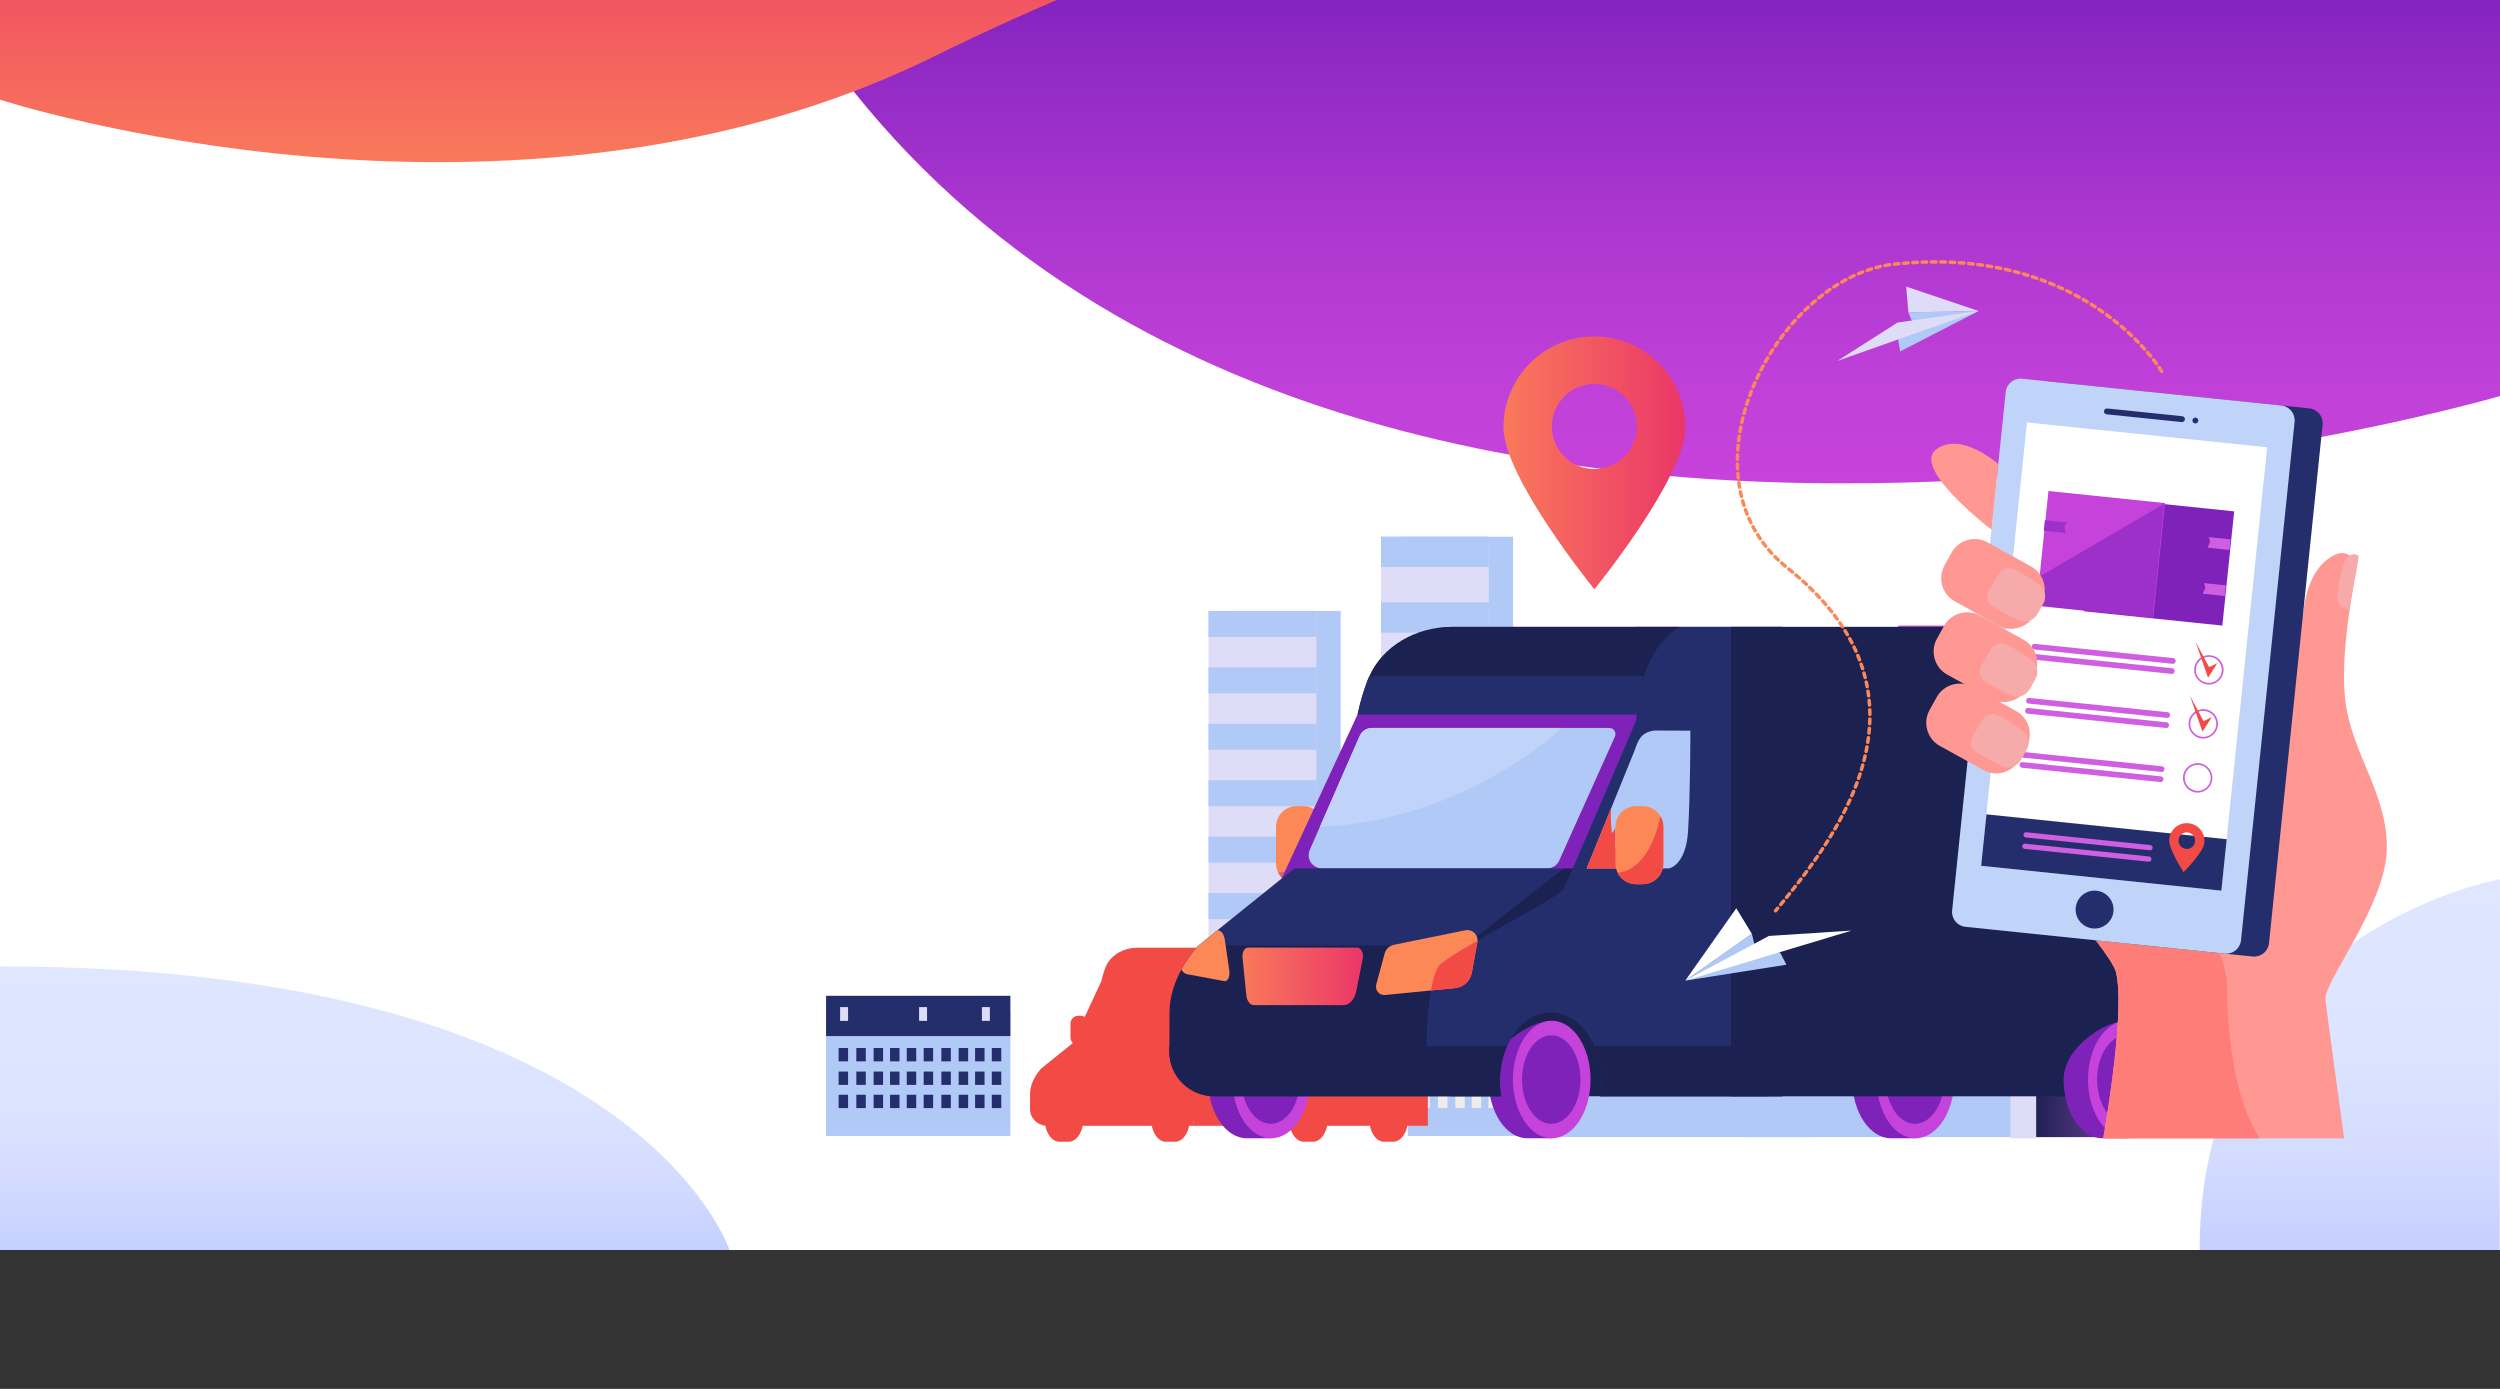 <?xml version="1.0" encoding="utf-8"?>
<!-- Generator: Adobe Illustrator 27.5.0, SVG Export Plug-In . SVG Version: 6.00 Build 0)  -->
<svg version="1.1" id="_x3C_Layer_x3E_" xmlns="http://www.w3.org/2000/svg" xmlns:xlink="http://www.w3.org/1999/xlink" x="0px"
 y="0px" viewBox="0 200 3600 2000" style="enable-background:new 0 0 3600 2000;" xml:space="preserve">	
<rect x="0" y="200" width="3600" height="2000" fill="#333333" stroke="none"/>	
<g>
	<rect style="fill:#FFFFFF;" width="3600" height="2000"/>
	<g>
		<linearGradient id="SVGID_1_" gradientUnits="userSpaceOnUse" x1="3383.734" y1="2000" x2="3383.734" y2="1466.068">
			<stop  offset="0" style="stop-color:#C5CFFF"/>
			<stop  offset="0.248" style="stop-color:#D3DCFF"/>
			<stop  offset="0.547" style="stop-color:#DCE4FF"/>
			<stop  offset="1" style="stop-color:#DFE6FF"/>
		</linearGradient>
		<path style="fill:url(#SVGID_1_);" d="M3600,1466.068c0,0-432.532,76.202-432.532,533.932h432.047L3600,1466.068z"/>
		
			<linearGradient id="SVGID_00000115486599426628259340000000238023069080842124_" gradientUnits="userSpaceOnUse" x1="525.2" y1="2000" x2="525.2" y2="1591.633">
			<stop  offset="0" style="stop-color:#C5CFFF"/>
			<stop  offset="0.248" style="stop-color:#D3DCFF"/>
			<stop  offset="0.547" style="stop-color:#DCE4FF"/>
			<stop  offset="1" style="stop-color:#DFE6FF"/>
		</linearGradient>
		<path style="fill:url(#SVGID_00000115486599426628259340000000238023069080842124_);" d="M0,1591.633V2000h1050.4
			C1050.4,2000,917.816,1591.633,0,1591.633z"/>
		
			<linearGradient id="SVGID_00000047772834332734993500000014493763181600028565_" gradientUnits="userSpaceOnUse" x1="2316.61" y1="-9.094947e-13" x2="2316.61" y2="896.096">
			<stop  offset="0" style="stop-color:#6615B2"/>
			<stop  offset="0.296" style="stop-color:#8D28C3"/>
			<stop  offset="0.585" style="stop-color:#AC37D0"/>
			<stop  offset="0.83" style="stop-color:#BF40D8"/>
			<stop  offset="1" style="stop-color:#C643DB"/>
		</linearGradient>
		<path style="fill:url(#SVGID_00000047772834332734993500000014493763181600028565_);" d="M3600,0v770.285
			c0,0-1990.559,585.68-2566.78-770.285H3600z"/>
		
			<linearGradient id="SVGID_00000067941253572436483690000006849436993982699682_" gradientUnits="userSpaceOnUse" x1="1170.45" y1="433.494" x2="1170.45" y2="9.094947e-13">
			<stop  offset="0" style="stop-color:#F9795A"/>
			<stop  offset="1" style="stop-color:#EB3668"/>
		</linearGradient>
		<path style="fill:url(#SVGID_00000067941253572436483690000006849436993982699682_);" d="M0,343.51
			c0,0,734.333,239.111,1345-62.222s995.901-281,995.901-281L0,0V343.51z"/>
		
		
	</g>
</g>
<g>
	<g>
		<g>
			<path style="fill:#FFFFFF;" d="M1671.459,833.814c19.093,0,34.57,15.478,34.57,34.571c0,19.092-15.477,34.569-34.57,34.569
				c-19.092,0-34.57-15.477-34.57-34.569C1636.888,849.292,1652.366,833.814,1671.459,833.814z"/>
			<g>
				<g>
					
						<rect x="2023.487" y="972.936" transform="matrix(-1 -1.224647e-16 1.224647e-16 -1 4202.319 2701.293)" style="fill:#B1C9F6;" width="155.344" height="755.422"/>
					
						<rect x="1988.598" y="972.936" transform="matrix(-1 -1.224647e-16 1.224647e-16 -1 4132.54 2701.293)" style="fill:#DFDCF7;" width="155.344" height="755.422"/>
					<rect x="1988.598" y="972.735" style="fill:#B1C9F6;" width="155.305" height="43.652"/>
					<rect x="1988.598" y="1067.412" style="fill:#B1C9F6;" width="155.305" height="43.651"/>
					<rect x="1988.598" y="1162.087" style="fill:#C643DB;" width="155.305" height="43.652"/>
					<rect x="1988.598" y="1256.763" style="fill:#C643DB;" width="155.305" height="43.652"/>
					<rect x="1988.598" y="1351.439" style="fill:#C643DB;" width="155.305" height="43.652"/>
					<rect x="1988.598" y="1446.114" style="fill:#C643DB;" width="155.305" height="43.652"/>
					<rect x="1988.598" y="1540.791" style="fill:#C643DB;" width="155.305" height="43.652"/>
					<rect x="1988.598" y="1635.467" style="fill:#C643DB;" width="155.305" height="43.652"/>
				</g>
				<g>
					
						<rect x="1775.157" y="1079.829" transform="matrix(-1 -1.224647e-16 1.224647e-16 -1 3705.657 2808.186)" style="fill:#B1C9F6;" width="155.343" height="648.528"/>
					
						<rect x="1740.266" y="1079.829" transform="matrix(-1 -1.224647e-16 1.224647e-16 -1 3635.877 2808.186)" style="fill:#DFDCF7;" width="155.344" height="648.528"/>
					<rect x="1740.266" y="1079.657" style="fill:#B1C9F6;" width="155.305" height="37.475"/>
					<rect x="1740.266" y="1160.936" style="fill:#B1C9F6;" width="155.305" height="37.475"/>
					<rect x="1740.266" y="1242.215" style="fill:#B1C9F6;" width="155.305" height="37.474"/>
					<rect x="1740.266" y="1323.493" style="fill:#B1C9F6;" width="155.305" height="37.475"/>
					<rect x="1740.266" y="1404.773" style="fill:#B1C9F6;" width="155.305" height="37.475"/>
					<rect x="1740.266" y="1486.052" style="fill:#B1C9F6;" width="155.305" height="37.475"/>
					<rect x="1740.266" y="1567.331" style="fill:#C643DB;" width="155.305" height="37.476"/>
					<rect x="1740.266" y="1648.61" style="fill:#C643DB;" width="155.305" height="37.475"/>
				</g>
				<rect x="2197.855" y="1705.186" style="fill:#CF5FE0;" width="65.051" height="94.859"/>
				<path style="fill:#FFFFFF;" d="M2243.04,1575.778v263.362h689.07l4.692-0.044l175.856-1.652
					c0.146-0.256,0.326-0.564,0.531-0.916c0.291-0.505,0.633-1.105,1.028-1.789c0.128-0.241,0.273-0.488,0.427-0.753
					c0.522-0.934,1.113-1.986,1.772-3.194c0.804-1.463,1.703-3.133,2.697-4.991v-0.008c3.699-6.935,8.604-16.55,14.177-28.493
					c1.832-3.921,3.724-8.099,5.685-12.516c0.778-1.763,1.557-3.552,2.354-5.385v-0.009c0.77-1.772,1.54-3.578,2.311-5.428
					c0.026-0.059,0.051-0.12,0.077-0.18c0.532-1.267,1.07-2.552,1.61-3.861c0.564-1.335,1.122-2.688,1.687-4.057
					c2.876-7.072,5.821-14.581,8.749-22.5c0.077-0.205,0.155-0.419,0.231-0.625c0,0,0,0,0-0.008
					c1.919-5.18,3.828-10.53,5.719-16.044c1.043-3.032,2.071-6.105,3.1-9.229c0.059-0.189,0.128-0.377,0.188-0.582
					c0.452-1.387,0.898-2.774,1.352-4.178c0.376-1.181,0.753-2.362,1.121-3.552c0.77-2.449,1.542-4.923,2.303-7.423
					c0.976-3.211,1.944-6.473,2.894-9.769c1.284-4.477,2.542-9.031,3.767-13.663c0.368-1.387,0.737-2.783,1.096-4.178
					c1.078-4.187,2.14-8.424,3.167-12.713c0.334-1.379,0.659-2.757,0.976-4.145c0.206-0.856,0.403-1.712,0.599-2.568
					c1.55-6.789,3.023-13.706,4.393-20.753c1.515-7.756,2.911-15.667,4.16-23.706c1.156-7.424,2.201-14.966,3.099-22.611
					c0.856-7.217,1.584-14.519,2.175-21.908c1.403-17.285,2.046-35.033,1.772-53.105c-0.479-31.472-3.775-63.944-10.864-96.819
					c-0.257-1.199-0.524-2.389-0.788-3.588c-1.755-7.824-3.716-15.659-5.916-23.509c-1.67-5.985-3.476-11.978-5.419-17.969
					c-1.413-4.341-2.894-8.69-4.452-13.039c-3.527-9.846-7.439-19.691-11.772-29.528h-3.681v-8.168
					c-23.509-50.725-58.165-100.971-107.487-148.503c-0.925-0.891-1.849-1.773-2.765-2.654h-2.885v100.741h-89.157v-164.154h-98.378
					v106.561h-22.43v-127.22h-98.377v238.525h-124.422v139.086h-46.487v35.04h-106.785v-60.339h-61.307v-163.956h-75.732v302.666
					H2243.04z"/>
				<rect x="2733.451" y="1100.858" style="fill:#C643DB;" width="98.432" height="24.302"/>
				<rect x="2733.451" y="1146.514" style="fill:#C643DB;" width="98.432" height="24.304"/>
				<rect x="2733.451" y="1187.59" style="fill:#C643DB;" width="98.432" height="24.303"/>
				<rect x="2854.234" y="1187.59" style="fill:#C643DB;" width="98.433" height="24.303"/>
				<rect x="2854.234" y="1146.514" style="fill:#C643DB;" width="98.433" height="24.304"/>
				<rect x="2854.234" y="1105.501" style="fill:#C643DB;" width="98.433" height="24.303"/>
				<rect x="2733.451" y="1227.417" style="fill:#C643DB;" width="219.244" height="24.303"/>
				<rect x="2733.451" y="1267.244" style="fill:#C643DB;" width="219.244" height="24.303"/>
				<rect x="2318.809" y="1273.131" style="fill:#C643DB;" width="76.398" height="37.513"/>
				<rect x="2318.809" y="1328.921" style="fill:#C643DB;" width="76.398" height="37.514"/>
				<rect x="2318.809" y="1384.71" style="fill:#C643DB;" width="76.398" height="37.514"/>
				<rect x="2318.809" y="1443.191" style="fill:#C643DB;" width="76.398" height="37.515"/>
				<rect x="2318.809" y="1499.859" style="fill:#C643DB;" width="76.398" height="37.515"/>
				<rect x="2318.809" y="1556.528" style="fill:#C643DB;" width="76.398" height="37.514"/>
				<rect x="2318.809" y="1615.815" style="fill:#C643DB;" width="76.398" height="37.514"/>
				<rect x="2733.451" y="1306.167" style="fill:#C643DB;" width="219.244" height="15.428"/>
				<rect x="2394.147" y="1273.131" style="fill:#C643DB;" width="28.169" height="163.939"/>
				<rect x="2455.816" y="1437.07" style="fill:#C643DB;" width="56.663" height="60.339"/>
				<path style="fill:#C643DB;" d="M2952.667,1105.501v24.305l0.017,97.607l0.008,24.305v17.851h19.528v-162.134
					c-0.881-0.651-1.754-1.293-2.628-1.934H2952.667z"/>
				<rect x="2831.883" y="1084.756" style="fill:#C643DB;" width="12.005" height="127.136"/>
				<g style="opacity:0.8;">
					<g>
						<g>
							<g>
								<rect x="2629.416" y="1347.211" style="fill:#C643DB;" width="16.677" height="23.507"/>
								<rect x="2660.602" y="1347.211" style="fill:#C643DB;" width="16.678" height="23.507"/>
								<rect x="2691.091" y="1347.211" style="fill:#C643DB;" width="16.677" height="23.507"/>
								<rect x="2720" y="1347.211" style="fill:#C643DB;" width="16.676" height="23.507"/>
								<rect x="2749.463" y="1347.211" style="fill:#C643DB;" width="16.677" height="23.507"/>
							</g>
							<g>
								<rect x="2779.262" y="1347.211" style="fill:#C643DB;" width="16.678" height="23.507"/>
								<rect x="2810.45" y="1347.211" style="fill:#C643DB;" width="16.677" height="23.507"/>
								<rect x="2840.939" y="1347.211" style="fill:#C643DB;" width="16.677" height="23.507"/>
								<rect x="2869.846" y="1347.211" style="fill:#C643DB;" width="16.677" height="23.507"/>
								<rect x="2899.31" y="1347.211" style="fill:#C643DB;" width="16.677" height="23.507"/>
							</g>
						</g>
						<g>
							<g>
								<rect x="2930.012" y="1347.211" style="fill:#C643DB;" width="16.678" height="23.507"/>
								<rect x="2961.199" y="1347.211" style="fill:#C643DB;" width="16.677" height="23.507"/>
								<rect x="2991.688" y="1347.211" style="fill:#C643DB;" width="16.677" height="23.507"/>
								<rect x="3020.595" y="1347.211" style="fill:#C643DB;" width="16.677" height="23.507"/>
								<rect x="3050.059" y="1347.211" style="fill:#C643DB;" width="16.677" height="23.507"/>
							</g>
							<g>
								<rect x="3079.859" y="1347.211" style="fill:#C643DB;" width="16.678" height="23.507"/>
								<rect x="3111.047" y="1347.211" style="fill:#C643DB;" width="16.676" height="23.507"/>
								<rect x="3141.535" y="1347.211" style="fill:#C643DB;" width="16.677" height="23.507"/>
								<path style="fill:#C643DB;" d="M3170.439,1357.681v13.039h4.452C3173.478,1366.378,3171.997,1362.03,3170.439,1357.681z"/>
							</g>
						</g>
					</g>
					<g>
						<g>
							<g>
								<rect x="2629.416" y="1388.692" style="fill:#C643DB;" width="16.677" height="23.507"/>
								<rect x="2660.602" y="1388.692" style="fill:#C643DB;" width="16.678" height="23.507"/>
								<rect x="2691.091" y="1388.692" style="fill:#C643DB;" width="16.677" height="23.507"/>
								<rect x="2720" y="1388.692" style="fill:#C643DB;" width="16.676" height="23.507"/>
								<rect x="2749.463" y="1388.692" style="fill:#C643DB;" width="16.677" height="23.507"/>
							</g>
							<g>
								<rect x="2779.262" y="1388.692" style="fill:#C643DB;" width="16.678" height="23.507"/>
								<rect x="2810.45" y="1388.692" style="fill:#C643DB;" width="16.677" height="23.507"/>
								<rect x="2840.939" y="1388.692" style="fill:#C643DB;" width="16.677" height="23.507"/>
								<rect x="2869.846" y="1388.692" style="fill:#C643DB;" width="16.677" height="23.507"/>
								<rect x="2899.31" y="1388.692" style="fill:#C643DB;" width="16.677" height="23.507"/>
							</g>
						</g>
						<g>
							<g>
								<rect x="2930.012" y="1388.692" style="fill:#C643DB;" width="16.678" height="23.507"/>
								<rect x="2961.199" y="1388.692" style="fill:#C643DB;" width="16.677" height="23.507"/>
								<rect x="2991.688" y="1388.692" style="fill:#C643DB;" width="16.677" height="23.507"/>
								<rect x="3020.595" y="1388.692" style="fill:#C643DB;" width="16.677" height="23.507"/>
								<rect x="3050.059" y="1388.692" style="fill:#C643DB;" width="16.677" height="23.507"/>
							</g>
							<g>
								<rect x="3079.859" y="1388.692" style="fill:#C643DB;" width="16.678" height="23.507"/>
								<rect x="3111.047" y="1388.692" style="fill:#C643DB;" width="16.676" height="23.507"/>
								<rect x="3141.535" y="1388.692" style="fill:#C643DB;" width="16.677" height="23.507"/>
								<path style="fill:#C643DB;" d="M3170.439,1388.689v23.509h15.787c-1.755-7.824-3.716-15.659-5.916-23.509H3170.439z"/>
							</g>
						</g>
					</g>
					<g>
						<g>
							<g>
								<rect x="2629.416" y="1429.538" style="fill:#C643DB;" width="16.677" height="23.508"/>
								<rect x="2660.602" y="1429.538" style="fill:#C643DB;" width="16.678" height="23.508"/>
								<rect x="2691.091" y="1429.538" style="fill:#C643DB;" width="16.677" height="23.508"/>
								<rect x="2720" y="1429.538" style="fill:#C643DB;" width="16.676" height="23.508"/>
								<rect x="2749.463" y="1429.538" style="fill:#C643DB;" width="16.677" height="23.508"/>
							</g>
							<g>
								<rect x="2779.262" y="1429.538" style="fill:#C643DB;" width="16.678" height="23.508"/>
								<rect x="2810.45" y="1429.538" style="fill:#C643DB;" width="16.677" height="23.508"/>
								<rect x="2840.939" y="1429.538" style="fill:#C643DB;" width="16.677" height="23.508"/>
								<rect x="2869.846" y="1429.538" style="fill:#C643DB;" width="16.677" height="23.508"/>
								<rect x="2899.31" y="1429.538" style="fill:#C643DB;" width="16.677" height="23.508"/>
							</g>
						</g>
						<g>
							<g>
								<rect x="2930.012" y="1429.538" style="fill:#C643DB;" width="16.678" height="23.508"/>
								<rect x="2961.199" y="1429.538" style="fill:#C643DB;" width="16.677" height="23.508"/>
								<rect x="2991.688" y="1429.538" style="fill:#C643DB;" width="16.677" height="23.508"/>
								<rect x="3020.595" y="1429.538" style="fill:#C643DB;" width="16.677" height="23.508"/>
								<rect x="3050.059" y="1429.538" style="fill:#C643DB;" width="16.677" height="23.508"/>
							</g>
							<g>
								<rect x="3079.859" y="1429.538" style="fill:#C643DB;" width="16.678" height="23.508"/>
								<rect x="3111.047" y="1429.538" style="fill:#C643DB;" width="16.676" height="23.508"/>
								<rect x="3141.535" y="1429.538" style="fill:#C643DB;" width="16.677" height="23.508"/>
								<rect x="3170.443" y="1429.538" style="fill:#C643DB;" width="16.678" height="23.508"/>
							</g>
						</g>
					</g>
					<g>
						<g>
							<g>
								<g>
									<rect x="2629.416" y="1472.936" style="fill:#C643DB;" width="16.677" height="23.507"/>
									<rect x="2660.602" y="1472.936" style="fill:#C643DB;" width="16.678" height="23.507"/>
									<rect x="2691.091" y="1472.936" style="fill:#C643DB;" width="16.677" height="23.507"/>
									<rect x="2720" y="1472.936" style="fill:#C643DB;" width="16.676" height="23.507"/>
									<rect x="2749.463" y="1472.936" style="fill:#C643DB;" width="16.677" height="23.507"/>
								</g>
								<g>
									<rect x="2779.262" y="1472.936" style="fill:#C643DB;" width="16.678" height="23.507"/>
									<rect x="2810.45" y="1472.936" style="fill:#C643DB;" width="16.677" height="23.507"/>
									<rect x="2840.939" y="1472.936" style="fill:#C643DB;" width="16.677" height="23.507"/>
									<rect x="2869.846" y="1472.936" style="fill:#C643DB;" width="16.677" height="23.507"/>
									<rect x="2899.31" y="1472.936" style="fill:#C643DB;" width="16.677" height="23.507"/>
								</g>
							</g>
							<g>
								<g>
									<rect x="2930.012" y="1472.936" style="fill:#C643DB;" width="16.678" height="23.507"/>
									<rect x="2961.199" y="1472.936" style="fill:#C643DB;" width="16.677" height="23.507"/>
									<rect x="2991.688" y="1472.936" style="fill:#C643DB;" width="16.677" height="23.507"/>
									<rect x="3020.595" y="1472.936" style="fill:#C643DB;" width="16.677" height="23.507"/>
									<rect x="3050.059" y="1472.936" style="fill:#C643DB;" width="16.677" height="23.507"/>
								</g>
								<g>
									<rect x="3079.859" y="1472.936" style="fill:#C643DB;" width="16.678" height="23.507"/>
									<rect x="3111.047" y="1472.936" style="fill:#C643DB;" width="16.676" height="23.507"/>
									<rect x="3141.535" y="1472.936" style="fill:#C643DB;" width="16.677" height="23.507"/>
									<rect x="3170.443" y="1472.936" style="fill:#C643DB;" width="16.678" height="23.507"/>
								</g>
							</g>
						</g>
						<g>
							<g>
								<g>
									<rect x="2629.416" y="1514.417" style="fill:#C643DB;" width="16.677" height="23.507"/>
									<rect x="2660.602" y="1514.417" style="fill:#C643DB;" width="16.678" height="23.507"/>
									<rect x="2691.091" y="1514.417" style="fill:#C643DB;" width="16.677" height="23.507"/>
									<rect x="2720" y="1514.417" style="fill:#C643DB;" width="16.676" height="23.507"/>
									<rect x="2749.463" y="1514.417" style="fill:#C643DB;" width="16.677" height="23.507"/>
								</g>
								<g>
									<rect x="2779.262" y="1514.417" style="fill:#C643DB;" width="16.678" height="23.507"/>
									<rect x="2810.45" y="1514.417" style="fill:#C643DB;" width="16.677" height="23.507"/>
									<rect x="2840.939" y="1514.417" style="fill:#C643DB;" width="16.677" height="23.507"/>
									<rect x="2869.846" y="1514.417" style="fill:#C643DB;" width="16.677" height="23.507"/>
									<rect x="2899.31" y="1514.417" style="fill:#C643DB;" width="16.677" height="23.507"/>
								</g>
							</g>
							<g>
								<g>
									<rect x="2930.012" y="1514.417" style="fill:#C643DB;" width="16.678" height="23.507"/>
									<rect x="2961.199" y="1514.417" style="fill:#C643DB;" width="16.677" height="23.507"/>
									<rect x="2991.688" y="1514.417" style="fill:#C643DB;" width="16.677" height="23.507"/>
									<rect x="3020.595" y="1514.417" style="fill:#C643DB;" width="16.677" height="23.507"/>
									<rect x="3050.059" y="1514.417" style="fill:#C643DB;" width="16.677" height="23.507"/>
								</g>
								<g>
									<rect x="3079.859" y="1514.417" style="fill:#C643DB;" width="16.678" height="23.507"/>
									<rect x="3111.047" y="1514.417" style="fill:#C643DB;" width="16.676" height="23.507"/>
									<rect x="3141.535" y="1514.417" style="fill:#C643DB;" width="16.677" height="23.507"/>
									<rect x="3170.443" y="1514.417" style="fill:#C643DB;" width="16.678" height="23.507"/>
								</g>
							</g>
						</g>
						<g>
							<g>
								<g>
									<rect x="2629.416" y="1555.261" style="fill:#C643DB;" width="16.677" height="23.507"/>
									<rect x="2660.602" y="1555.261" style="fill:#C643DB;" width="16.678" height="23.507"/>
									<rect x="2691.091" y="1555.261" style="fill:#C643DB;" width="16.677" height="23.507"/>
									<rect x="2720" y="1555.261" style="fill:#C643DB;" width="16.676" height="23.507"/>
									<rect x="2749.463" y="1555.261" style="fill:#C643DB;" width="16.677" height="23.507"/>
								</g>
								<g>
									<rect x="2779.262" y="1555.261" style="fill:#C643DB;" width="16.678" height="23.507"/>
									<rect x="2810.45" y="1555.261" style="fill:#C643DB;" width="16.677" height="23.507"/>
									<rect x="2840.939" y="1555.261" style="fill:#C643DB;" width="16.677" height="23.507"/>
									<rect x="2869.846" y="1555.261" style="fill:#C643DB;" width="16.677" height="23.507"/>
									<rect x="2899.31" y="1555.261" style="fill:#C643DB;" width="16.677" height="23.507"/>
								</g>
							</g>
							<g>
								<g>
									<rect x="2930.012" y="1555.261" style="fill:#C643DB;" width="16.678" height="23.507"/>
									<rect x="2961.199" y="1555.261" style="fill:#C643DB;" width="16.677" height="23.507"/>
									<rect x="2991.688" y="1555.261" style="fill:#C643DB;" width="16.677" height="23.507"/>
									<rect x="3020.595" y="1555.261" style="fill:#C643DB;" width="16.677" height="23.507"/>
									<rect x="3050.059" y="1555.261" style="fill:#C643DB;" width="16.677" height="23.507"/>
								</g>
								<g>
									<rect x="3079.859" y="1555.261" style="fill:#C643DB;" width="16.678" height="23.507"/>
									<rect x="3111.047" y="1555.261" style="fill:#C643DB;" width="16.676" height="23.507"/>
									<rect x="3141.535" y="1555.261" style="fill:#C643DB;" width="16.677" height="23.507"/>
									<rect x="3170.443" y="1555.261" style="fill:#C643DB;" width="16.678" height="23.507"/>
								</g>
							</g>
						</g>
					</g>
				</g>
				<rect x="2512.479" y="1628.908" style="fill:#B1C9F6;" width="386.546" height="208.535"/>
				<rect x="2219.371" y="1733.176" style="fill:#B1C9F6;" width="386.545" height="104.267"/>
				
					<linearGradient id="SVGID_00000081606688718539719760000010149968997348532663_" gradientUnits="userSpaceOnUse" x1="1563.281" y1="1749.422" x2="1813.971" y2="1749.422" gradientTransform="matrix(-1 0 0 1 4743.985 0)">
					<stop  offset="0" style="stop-color:#CF5FE0"/>
					<stop  offset="1" style="stop-color:#1B2251"/>
				</linearGradient>
				<path style="fill:url(#SVGID_00000081606688718539719760000010149968997348532663_);" d="M2930.014,1661.4v176.044h182.645
					c0.146-0.256,0.326-0.564,0.531-0.916c0.291-0.505,0.633-1.105,1.028-1.789c0.128-0.241,0.273-0.488,0.427-0.753
					c0.522-0.934,1.113-1.986,1.772-3.194c0.804-1.463,1.703-3.133,2.697-4.991v-0.008c3.699-6.935,8.604-16.55,14.177-28.493
					c1.832-3.921,3.724-8.099,5.685-12.516c0.778-1.763,1.557-3.552,2.354-5.385v-0.009c0.77-1.772,1.54-3.578,2.311-5.428
					c0.026-0.059,0.051-0.12,0.077-0.18c0.532-1.267,1.07-2.552,1.61-3.861c0.564-1.335,1.122-2.688,1.687-4.057
					c2.876-7.072,5.821-14.581,8.749-22.5c0.077-0.205,0.155-0.419,0.231-0.625c0,0,0,0,0-0.008
					c1.919-5.18,3.828-10.53,5.719-16.044c1.043-3.032,2.071-6.105,3.1-9.229c0.059-0.189,0.128-0.377,0.188-0.582
					c0.452-1.387,0.898-2.774,1.352-4.178c0.376-1.181,0.753-2.362,1.121-3.552c0.77-2.449,1.542-4.923,2.303-7.423
					c0.976-3.211,1.944-6.473,2.894-9.769c1.284-4.477,2.542-9.031,3.767-13.663c0.368-1.387,0.737-2.783,1.096-4.178
					c1.078-4.187,2.14-8.424,3.167-12.713H2930.014z"/>
				<rect x="2538.302" y="1653.329" style="fill:#FFFFFF;" width="72.019" height="38.622"/>
				<rect x="2630.749" y="1653.329" style="fill:#FFFFFF;" width="72.02" height="38.622"/>
				<rect x="2721.436" y="1653.329" style="fill:#FFFFFF;" width="72.018" height="38.622"/>
				<rect x="2810.377" y="1653.329" style="fill:#FFFFFF;" width="72.02" height="38.622"/>
				<rect x="2895.007" y="1628.908" style="fill:#DFDCF7;" width="37.102" height="210.329"/>
				<rect x="2334.014" y="1256.806" style="fill:#CF5FE0;" width="2.01" height="16.326"/>
				<rect x="2406.203" y="1256.806" style="fill:#CF5FE0;" width="2.009" height="16.326"/>
				<path style="fill:#FFFFFF;" d="M3143.642,1587.619v186.344c0.026-0.059,0.051-0.12,0.077-0.18
					c0.532-1.267,1.07-2.552,1.61-3.861c0.564-1.335,1.122-2.688,1.687-4.057c2.876-7.072,5.821-14.581,8.749-22.5
					c0.077-0.205,0.155-0.419,0.231-0.625c0,0,0,0,0-0.008c1.919-5.18,3.828-10.53,5.719-16.044c1.043-3.032,2.071-6.105,3.1-9.229
					c0.059-0.189,0.128-0.377,0.188-0.582c0.452-1.387,0.898-2.774,1.352-4.178c0.376-1.181,0.753-2.362,1.121-3.552
					c0.77-2.449,1.542-4.923,2.303-7.423c0.976-3.211,1.944-6.473,2.894-9.769c1.284-4.477,2.542-9.031,3.767-13.663
					c0.368-1.387,0.737-2.783,1.096-4.178c1.078-4.187,2.14-8.424,3.167-12.713c0.334-1.379,0.659-2.757,0.976-4.145
					c0.206-0.856,0.403-1.712,0.599-2.568c1.55-6.789,3.023-13.706,4.393-20.753c1.515-7.756,2.911-15.667,4.16-23.706
					c1.156-7.424,2.201-14.966,3.099-22.611H3143.642z"/>
				<g>
					<path style="fill:#FFFFFF;" d="M3143.642,1657.255v116.707c0.026-0.059,0.051-0.12,0.077-0.18
						c0.532-1.267,1.07-2.552,1.61-3.861c0.564-1.335,1.122-2.688,1.687-4.057c2.876-7.072,5.821-14.581,8.749-22.5
						c0.077-0.205,0.155-0.419,0.231-0.625c0,0,0,0,0-0.008c1.919-5.18,3.828-10.53,5.719-16.044c1.043-3.032,2.071-6.105,3.1-9.229
						c0.059-0.189,0.128-0.377,0.188-0.582c0.452-1.387,0.898-2.774,1.352-4.178c0.376-1.181,0.753-2.362,1.121-3.552
						c0.77-2.449,1.542-4.923,2.303-7.423c0.976-3.211,1.944-6.473,2.894-9.769c1.284-4.477,2.542-9.031,3.767-13.663
						c0.368-1.387,0.737-2.783,1.096-4.178c1.078-4.187,2.14-8.424,3.167-12.713c0.334-1.379,0.659-2.757,0.976-4.145H3143.642z"/>
					<path style="fill:#C643DB;" d="M3143.642,1633.935v58.019h29.031c1.284-4.477,2.542-9.031,3.767-13.663
						c0.368-1.387,0.737-2.783,1.096-4.178c1.078-4.187,2.14-8.424,3.167-12.713c0.334-1.379,0.659-2.757,0.976-4.145
						c0.206-0.856,0.403-1.712,0.599-2.568c1.55-6.789,3.023-13.706,4.393-20.753H3143.642z"/>
					<g>
						<g>
							<g>
								<path style="fill:#C643DB;" d="M3161.715,1709.146v17.542c1.043-3.032,2.071-6.105,3.1-9.229
									c0.059-0.189,0.128-0.377,0.188-0.582c0.452-1.387,0.898-2.774,1.352-4.178c0.376-1.181,0.753-2.362,1.121-3.552H3161.715z"
									/>
							</g>
						</g>
					</g>
					<rect x="3163.887" y="1650.237" style="fill:#DFDCF7;" width="11.455" height="19.816"/>
				</g>
				<g>
					<rect x="2027.135" y="1657.259" style="fill:#B1C9F6;" width="265.409" height="178.491"/>
					<rect x="2027.135" y="1633.938" style="fill:#C643DB;" width="265.409" height="58.013"/>
					<g>
						<g>
							<g>
								<rect x="2045.206" y="1709.144" style="fill:#C643DB;" width="13.632" height="19.213"/>
								<rect x="2070.696" y="1709.144" style="fill:#C643DB;" width="13.631" height="19.213"/>
								<rect x="2095.616" y="1709.144" style="fill:#C643DB;" width="13.631" height="19.213"/>
								<rect x="2119.243" y="1709.144" style="fill:#C643DB;" width="13.63" height="19.213"/>
								<rect x="2143.323" y="1709.144" style="fill:#C643DB;" width="13.631" height="19.213"/>
							</g>
							<g>
								<rect x="2167.68" y="1709.144" style="fill:#C643DB;" width="13.631" height="19.213"/>
								<rect x="2193.169" y="1709.144" style="fill:#C643DB;" width="13.631" height="19.213"/>
								<rect x="2218.089" y="1709.144" style="fill:#C643DB;" width="13.631" height="19.213"/>
								<rect x="2241.717" y="1709.144" style="fill:#C643DB;" width="13.631" height="19.213"/>
								<rect x="2265.798" y="1709.144" style="fill:#C643DB;" width="13.63" height="19.213"/>
							</g>
						</g>
						<g>
							<g>
								<rect x="2045.206" y="1743.049" style="fill:#C643DB;" width="13.632" height="19.212"/>
								<rect x="2070.696" y="1743.049" style="fill:#C643DB;" width="13.631" height="19.212"/>
								<rect x="2095.616" y="1743.049" style="fill:#C643DB;" width="13.631" height="19.212"/>
								<rect x="2119.243" y="1743.049" style="fill:#C643DB;" width="13.63" height="19.212"/>
								<rect x="2143.323" y="1743.049" style="fill:#C643DB;" width="13.631" height="19.212"/>
							</g>
							<g>
								<rect x="2167.68" y="1743.049" style="fill:#C643DB;" width="13.631" height="19.212"/>
								<rect x="2193.169" y="1743.049" style="fill:#C643DB;" width="13.631" height="19.212"/>
								<rect x="2218.089" y="1743.049" style="fill:#C643DB;" width="13.631" height="19.212"/>
								<rect x="2241.717" y="1743.049" style="fill:#C643DB;" width="13.631" height="19.212"/>
								<rect x="2265.798" y="1743.049" style="fill:#C643DB;" width="13.63" height="19.212"/>
							</g>
						</g>
						<g>
							<g>
								<rect x="2045.206" y="1776.432" style="fill:#EFECEA;" width="13.632" height="19.213"/>
								<rect x="2070.696" y="1776.432" style="fill:#EFECEA;" width="13.631" height="19.213"/>
								<rect x="2095.616" y="1776.432" style="fill:#EFECEA;" width="13.631" height="19.213"/>
								<rect x="2119.243" y="1776.432" style="fill:#EFECEA;" width="13.63" height="19.213"/>
								<rect x="2143.323" y="1776.432" style="fill:#EFECEA;" width="13.631" height="19.213"/>
							</g>
							<g>
								<rect x="2167.68" y="1776.432" style="fill:#C643DB;" width="13.631" height="19.213"/>
								<rect x="2193.169" y="1776.432" style="fill:#C643DB;" width="13.631" height="19.213"/>
								<rect x="2218.089" y="1776.432" style="fill:#C643DB;" width="13.631" height="19.213"/>
								<rect x="2241.717" y="1776.432" style="fill:#C643DB;" width="13.631" height="19.213"/>
								<rect x="2265.798" y="1776.432" style="fill:#C643DB;" width="13.63" height="19.213"/>
							</g>
						</g>
					</g>
					<rect x="2047.383" y="1650.237" style="fill:#DFDCF7;" width="11.455" height="19.816"/>
					<rect x="2161.1" y="1650.237" style="fill:#DFDCF7;" width="11.454" height="19.816"/>
					<rect x="2251.56" y="1650.237" style="fill:#DFDCF7;" width="11.455" height="19.816"/>
				</g>
				<g>
					<rect x="1745.059" y="1657.259" style="fill:#FFFFFF;" width="265.408" height="178.491"/>
					<rect x="1745.059" y="1633.938" style="fill:#C643DB;" width="265.408" height="58.013"/>
					<g>
						<g>
							<g>
								<rect x="1763.13" y="1709.144" style="fill:#C643DB;" width="13.631" height="19.213"/>
								<rect x="1788.62" y="1709.144" style="fill:#C643DB;" width="13.631" height="19.213"/>
								<rect x="1813.539" y="1709.144" style="fill:#C643DB;" width="13.63" height="19.213"/>
								<rect x="1837.167" y="1709.144" style="fill:#C643DB;" width="13.63" height="19.213"/>
								<rect x="1861.248" y="1709.144" style="fill:#C643DB;" width="13.631" height="19.213"/>
							</g>
							<g>
								<rect x="1885.603" y="1709.144" style="fill:#C643DB;" width="13.631" height="19.213"/>
								<rect x="1911.094" y="1709.144" style="fill:#C643DB;" width="13.63" height="19.213"/>
								<rect x="1936.014" y="1709.144" style="fill:#C643DB;" width="13.63" height="19.213"/>
								<rect x="1959.64" y="1709.144" style="fill:#C643DB;" width="13.631" height="19.213"/>
								<rect x="1983.72" y="1709.144" style="fill:#C643DB;" width="13.631" height="19.213"/>
							</g>
						</g>
						<g>
							<g>
								<rect x="1763.13" y="1743.049" style="fill:#C643DB;" width="13.631" height="19.212"/>
								<rect x="1788.62" y="1743.049" style="fill:#C643DB;" width="13.631" height="19.212"/>
								<rect x="1813.539" y="1743.049" style="fill:#C643DB;" width="13.63" height="19.212"/>
								<rect x="1837.167" y="1743.049" style="fill:#C643DB;" width="13.63" height="19.212"/>
								<rect x="1861.248" y="1743.049" style="fill:#C643DB;" width="13.631" height="19.212"/>
							</g>
							<g>
								<rect x="1885.603" y="1743.049" style="fill:#C643DB;" width="13.631" height="19.212"/>
								<rect x="1911.094" y="1743.049" style="fill:#C643DB;" width="13.63" height="19.212"/>
								<rect x="1936.014" y="1743.049" style="fill:#C643DB;" width="13.63" height="19.212"/>
								<rect x="1959.64" y="1743.049" style="fill:#C643DB;" width="13.631" height="19.212"/>
								<rect x="1983.72" y="1743.049" style="fill:#C643DB;" width="13.631" height="19.212"/>
							</g>
						</g>
						<g>
							<g>
								<rect x="1763.13" y="1776.432" style="fill:#C643DB;" width="13.631" height="19.213"/>
								<rect x="1788.62" y="1776.432" style="fill:#C643DB;" width="13.631" height="19.213"/>
								<rect x="1813.539" y="1776.432" style="fill:#C643DB;" width="13.63" height="19.213"/>
								<rect x="1837.167" y="1776.432" style="fill:#C643DB;" width="13.63" height="19.213"/>
								<rect x="1861.248" y="1776.432" style="fill:#C643DB;" width="13.631" height="19.213"/>
							</g>
							<g>
								<rect x="1885.603" y="1776.432" style="fill:#C643DB;" width="13.631" height="19.213"/>
								<rect x="1911.094" y="1776.432" style="fill:#C643DB;" width="13.63" height="19.213"/>
								<rect x="1936.014" y="1776.432" style="fill:#C643DB;" width="13.63" height="19.213"/>
								<rect x="1959.64" y="1776.432" style="fill:#C643DB;" width="13.631" height="19.213"/>
								<rect x="1983.72" y="1776.432" style="fill:#C643DB;" width="13.631" height="19.213"/>
							</g>
						</g>
					</g>
					<rect x="1765.307" y="1650.237" style="fill:#DFDCF7;" width="11.454" height="19.816"/>
					<rect x="1879.023" y="1650.237" style="fill:#DFDCF7;" width="11.455" height="19.816"/>
					<rect x="1969.484" y="1650.237" style="fill:#DFDCF7;" width="11.453" height="19.816"/>
				</g>
				<g>
					<rect x="1189.535" y="1657.259" style="fill:#B1C9F6;" width="265.409" height="178.491"/>
					<rect x="1189.535" y="1633.938" style="fill:#242E6C;" width="265.409" height="58.013"/>
					<g>
						<g>
							<g>
								<rect x="1207.608" y="1709.144" style="fill:#242E6C;" width="13.63" height="19.213"/>
								<rect x="1233.098" y="1709.144" style="fill:#242E6C;" width="13.631" height="19.213"/>
								<rect x="1258.016" y="1709.144" style="fill:#242E6C;" width="13.63" height="19.213"/>
								<rect x="1281.644" y="1709.144" style="fill:#242E6C;" width="13.631" height="19.213"/>
								<rect x="1305.724" y="1709.144" style="fill:#242E6C;" width="13.631" height="19.213"/>
							</g>
							<g>
								<rect x="1330.081" y="1709.144" style="fill:#242E6C;" width="13.631" height="19.213"/>
								<rect x="1355.57" y="1709.144" style="fill:#242E6C;" width="13.631" height="19.213"/>
								<rect x="1380.49" y="1709.144" style="fill:#242E6C;" width="13.631" height="19.213"/>
								<rect x="1404.117" y="1709.144" style="fill:#242E6C;" width="13.631" height="19.213"/>
								<rect x="1428.197" y="1709.144" style="fill:#242E6C;" width="13.631" height="19.213"/>
							</g>
						</g>
						<g>
							<g>
								<rect x="1207.608" y="1743.049" style="fill:#242E6C;" width="13.63" height="19.212"/>
								<rect x="1233.098" y="1743.049" style="fill:#242E6C;" width="13.631" height="19.212"/>
								<rect x="1258.016" y="1743.049" style="fill:#242E6C;" width="13.63" height="19.212"/>
								<rect x="1281.644" y="1743.049" style="fill:#242E6C;" width="13.631" height="19.212"/>
								<rect x="1305.724" y="1743.049" style="fill:#242E6C;" width="13.631" height="19.212"/>
							</g>
							<g>
								<rect x="1330.081" y="1743.049" style="fill:#242E6C;" width="13.631" height="19.212"/>
								<rect x="1355.57" y="1743.049" style="fill:#242E6C;" width="13.631" height="19.212"/>
								<rect x="1380.49" y="1743.049" style="fill:#242E6C;" width="13.631" height="19.212"/>
								<rect x="1404.117" y="1743.049" style="fill:#242E6C;" width="13.631" height="19.212"/>
								<rect x="1428.197" y="1743.049" style="fill:#242E6C;" width="13.631" height="19.212"/>
							</g>
						</g>
						<g>
							<g>
								<rect x="1207.608" y="1776.432" style="fill:#242E6C;" width="13.63" height="19.213"/>
								<rect x="1233.098" y="1776.432" style="fill:#242E6C;" width="13.631" height="19.213"/>
								<rect x="1258.016" y="1776.432" style="fill:#242E6C;" width="13.63" height="19.213"/>
								<rect x="1281.644" y="1776.432" style="fill:#242E6C;" width="13.631" height="19.213"/>
								<rect x="1305.724" y="1776.432" style="fill:#242E6C;" width="13.631" height="19.213"/>
							</g>
							<g>
								<rect x="1330.081" y="1776.432" style="fill:#242E6C;" width="13.631" height="19.213"/>
								<rect x="1355.57" y="1776.432" style="fill:#242E6C;" width="13.631" height="19.213"/>
								<rect x="1380.49" y="1776.432" style="fill:#242E6C;" width="13.631" height="19.213"/>
								<rect x="1404.117" y="1776.432" style="fill:#242E6C;" width="13.631" height="19.213"/>
								<rect x="1428.197" y="1776.432" style="fill:#242E6C;" width="13.631" height="19.213"/>
							</g>
						</g>
					</g>
					<rect x="1209.784" y="1650.237" style="fill:#DFDCF7;" width="11.454" height="19.816"/>
					<rect x="1323.5" y="1650.237" style="fill:#DFDCF7;" width="11.454" height="19.816"/>
					<rect x="1413.96" y="1650.237" style="fill:#DFDCF7;" width="11.455" height="19.816"/>
				</g>
			</g>
			<path style="fill:#F24B46;" d="M1483.193,1796.887c0-1.059,0-2.119,0.031-3.181c0-6.483,0.031-13.089,0.06-18.573
				c0.061-8.816,3.092-16.878,6.486-23.149c4.423-8.09,9.422-13.209,9.422-13.209l10.393-8.396l34.903-28.083l0.2-0.432
				c-0.806-0.825-1.515-1.742-2.033-2.783c-0.759-1.516-1.183-3.241-1.183-5.029v-20.12c0-6.182,5.06-11.273,11.271-11.273h3.606
				c2.098,0,4.054,0.601,5.743,1.617l23.96-51.752c1.455-6.899,3.401-13.201,5.525-18.808c6.538-17.251,25.091-28.993,46.178-28.993
				h0.705h123.378h56.374v0.006h0.009v0.301h237.885v256.158h-29.59c-2.616,13.241-10.627,22.954-20.224,22.954
				c0,0-11.702,0-13.329,0c-9.597,0-17.609-9.714-20.225-22.954h-61.708c-2.616,13.241-10.629,22.954-20.225,22.954
				c0,0-11.703,0-13.33,0c-9.596,0-17.607-9.714-20.222-22.954h-39.033h-7.788h-20.361h-71.387c0.454-2.635,0.665-5.36,0.665-8.179
				c0-0.206-0.056-0.386-0.059-0.589l-0.606,8.768h-6.352c-2.616,13.241-10.628,22.954-20.225,22.954c0,0-11.703,0-13.329,0
				c-9.597,0-17.61-9.714-20.224-22.954h-21.741h-77.751c-2.616,13.241-10.628,22.954-20.224,22.954c0,0-11.703,0-13.33,0
				c-9.65,0-17.701-9.818-20.27-23.175C1492.892,1819.84,1483.165,1809.557,1483.193,1796.887z"/>
			<g>
				<g>
					<path style="fill:#FD8857;" d="M1837.461,1390.5v53.029c0,4.713,1.119,9.264,3.115,13.257
						c4.871,9.746,15.014,16.453,26.595,16.453h9.504c16.291,0,29.71-13.337,29.71-29.709V1390.5c0-5.592-1.597-10.782-4.313-15.256
						c0-0.079,0-0.079,0-0.079c-5.271-8.625-14.696-14.377-25.397-14.377h-9.504
						C1850.799,1360.789,1837.461,1374.208,1837.461,1390.5z"/>
					<path style="opacity:0.3;fill:#6615B2;" d="M1840.575,1456.786c4.871,9.746,15.014,16.453,26.595,16.453h9.504
						c16.291,0,29.71-13.337,29.71-29.709V1390.5c0-5.592-1.597-10.782-4.313-15.256
						C1901.511,1378.52,1888.893,1451.276,1840.575,1456.786z"/>
				</g>
				<polygon style="fill:#1B2251;" points="2308.464,1778.64 2161.604,1778.64 2161.604,1630.419 2314.814,1630.419 				"/>
				<path style="fill:#7F22BA;" d="M1845.384,1465.325l721.509,17.79v-380.471h-473.794c-45.165,0-86.529,25.284-107.125,65.48
					l-31.006,60.516L1845.384,1465.325z"/>
				<g>
					<path style="fill:#7F22BA;" d="M2255.267,1754.524c0,40.24-20.756,84.613-20.756,84.613s-30.848,0-35.135,0
						c-30.868,0-55.891-37.882-55.891-84.613c0-46.73,60.158-84.613,91.025-84.613
						C2265.378,1669.911,2255.267,1707.794,2255.267,1754.524z"/>
					<ellipse style="fill:#C643DB;" cx="2234.511" cy="1754.524" rx="55.89" ry="84.613"/>
					<ellipse style="fill:#7F22BA;" cx="2233.806" cy="1754.524" rx="42.099" ry="63.735"/>
				</g>
				<g>
					<path style="fill:#7F22BA;" d="M1851.283,1754.524c0,40.24-20.754,84.613-20.754,84.613s-30.848,0-35.135,0
						c-30.868,0-55.891-37.882-55.891-84.613c0-46.73,60.157-84.613,91.025-84.613
						C1861.395,1669.911,1851.283,1707.794,1851.283,1754.524z"/>
					<path style="fill:#C643DB;" d="M1886.418,1754.524c0,46.731-25.023,84.613-55.889,84.613c-30.868,0-55.89-37.882-55.89-84.613
						c0-46.73,25.022-84.613,55.89-84.613C1861.395,1669.911,1886.418,1707.794,1886.418,1754.524z"/>
					<ellipse style="fill:#7F22BA;" cx="1829.823" cy="1754.524" rx="42.099" ry="63.735"/>
				</g>
				<g>
					<path style="fill:#7F22BA;" d="M2778.991,1754.524c0,40.24-20.756,84.613-20.756,84.613s-30.847,0-35.134,0
						c-30.867,0-55.889-37.882-55.889-84.613c0-46.73,60.158-84.613,91.023-84.613
						C2789.104,1669.911,2778.991,1707.794,2778.991,1754.524z"/>
					<path style="fill:#C643DB;" d="M2814.126,1754.524c0,46.731-25.023,84.613-55.891,84.613
						c-30.866,0-55.888-37.882-55.888-84.613c0-46.73,25.023-84.613,55.888-84.613
						C2789.104,1669.911,2814.126,1707.794,2814.126,1754.524z"/>
					<path style="fill:#7F22BA;" d="M2799.63,1754.524c0,35.2-18.848,63.735-42.098,63.735c-23.25,0-42.099-28.534-42.099-63.735
						c0-35.199,18.849-63.735,42.099-63.735C2780.782,1690.79,2799.63,1719.325,2799.63,1754.524z"/>
				</g>
				<path style="fill:#1B2251;" d="M1683.854,1714.59c-0.08,35.379,28.593,64.05,63.891,64.05h413.859
					c-1.198-6.946-1.836-14.136-1.836-21.562c0-54.708,32.823-99.113,73.235-99.113c40.492,0,73.315,44.405,73.315,99.113
					c0,7.426-0.557,14.616-1.757,21.562h241.83c0,0,9.744-107.976,8.546-162.125c-0.958-47.119-0.958-139.443,1.837-161.963
					c0-3.356-233.204-3.756-292.065-3.994c-7.987-0.082-12.779-0.082-13.258-0.082l-0.798,0.559l-0.878,0.64
					c-10.862,7.587-71.718,50.235-109.495,75.232c-33.304,21.963-279.127,30.908-375.524,33.625
					c-23.958,0.637-38.734,0.877-38.734,0.877s-13.177,13.497-24.838,34.82c-8.944,16.533-16.93,37.776-17.09,61.017
					c-0.079,14.456-0.159,31.866-0.159,48.956C1683.854,1708.999,1683.854,1711.795,1683.854,1714.59z"/>
				<path style="fill:#B1C9F6;" d="M1903.562,1450.476h324.251c7.507,0,14.294-4.39,17.409-11.18l80.265-178.577
					c2.635-5.829-1.679-12.459-8.067-12.459h-342.06c-7.508,0-14.376,4.473-17.411,11.42l-57.501,131.376l-14.376,32.825
					C1880.641,1436.422,1889.825,1450.476,1903.562,1450.476z"/>
				<path style="fill:#242E6C;" d="M2054.585,1706.203c0.081,5.592,0.319,10.863,0.639,15.576
					c2.316,31.067,33.543,56.861,33.543,56.861h72.836c-1.198-6.946-1.836-14.136-1.836-21.562c0-18.609,3.833-36.019,10.383-50.875
					c12.858-28.91,36.178-48.238,62.852-48.238c26.756,0,50.075,19.329,62.934,48.238c6.548,14.856,10.382,32.266,10.382,50.875
					c0,7.426-0.557,14.616-1.757,21.562h262.356v-675.971h-210.603v134.171c0,0-63.172,148.389-91.604,213.719
					c-7.027,16.29-11.98,27.393-13.258,29.789c-6.31,12.059-153.1,86.333-177.378,108.216
					C2060.576,1600.702,2053.866,1663.796,2054.585,1706.203z"/>
				<path style="fill:#B1C9F6;" d="M2353.958,1280.387l-69.068,170.12h118.51c0,0,24.311-4.07,27.427-53.752
					c3.328-53.039,3.321-144.569,3.321-144.569l-52.017-0.25C2362.303,1254.929,2359.198,1265.819,2353.958,1280.387z"/>
				<polygon style="fill:#242E6C;" points="1726.022,1561.41 2110.331,1561.41 2250.653,1451.036 2251.451,1450.476 
					1863.789,1450.476 1753.416,1539.287 				"/>
				<path style="fill:#FD8857;" d="M1701.184,1596.23c2.237,3.675,5.112,6.071,8.226,6.628l53.908,9.984
					c4.553,0.879,8.067-7.028,6.869-15.174l-5.271-36.259l-0.16-0.877l-1.039-7.429c-0.957-6.389-3.752-11.26-7.186-12.619
					l-3.116-1.197l-27.394,22.123C1726.022,1561.41,1712.845,1574.906,1701.184,1596.23z"/>
				<path style="fill:#6615B2;" d="M2060.576,1626.261l34.74-3.436c12.14-1.197,21.964-10.302,24.12-22.282l7.987-43.925
					c0.159-0.718,0.24-1.357,0.159-2.074c-24.759,14.213-45.602,26.913-53.508,34.02
					C2068.321,1593.756,2063.771,1608.131,2060.576,1626.261z"/>
				<path style="fill:#FD8857;" d="M1994.608,1632.808l65.888-6.547h0.08l34.74-3.436c12.14-1.197,21.964-10.302,24.12-22.282
					l7.987-43.925c0.159-0.718,0.24-1.357,0.159-2.074v-0.082c0.4-9.264-8.066-16.77-17.57-14.854l-102.627,20.844
					c-6.55,1.359-11.74,6.229-13.496,12.619l-12.061,44.565C1979.593,1625.781,1986.222,1633.688,1994.608,1632.808z"/>
				<path style="fill:#1B2251;" d="M1954.942,1228.635h400.365c0,0,1.547-25.617,11.594-54.876
					c8.944-25.838,24.402-54.657,51.454-71.106h-327.16c-53.33,0-100.587,28.485-119.359,71.106c-0.883,1.766-1.655,3.531-2.319,5.3
					C1963.886,1193.853,1958.807,1210.415,1954.942,1228.635z"/>
				<path style="fill:#F24B46;" d="M2060.496,1626.261l34.82-3.436c12.14-1.197,21.964-10.302,24.12-22.282l7.987-43.925
					c0.159-0.718,0.24-1.438,0.159-2.156c-24.759,14.295-45.602,26.996-53.508,34.103
					C2068.321,1593.756,2063.771,1608.131,2060.496,1626.261z"/>
				<path style="fill:#1B2251;" d="M1683.854,1714.59c-0.08,35.379,29.949,64.05,67.007,64.05h410.743
					c-1.198-6.946-1.836-14.136-1.836-21.562c0-18.609,3.833-36.019,10.383-50.875h-486.215
					C1683.854,1708.999,1683.854,1711.795,1683.854,1714.59z"/>
				<path style="fill:#1B2251;" d="M2306.318,1757.078c0,7.426-0.557,14.616-1.757,21.562h262.356v-72.437h-270.98
					C2302.484,1721.058,2306.318,1738.469,2306.318,1757.078z"/>
				
					<linearGradient id="SVGID_00000142138176506924054970000005524560035442095264_" gradientUnits="userSpaceOnUse" x1="1789.084" y1="1605.958" x2="1962.729" y2="1605.958">
					<stop  offset="0" style="stop-color:#F9795A"/>
					<stop  offset="1" style="stop-color:#EB3668"/>
				</linearGradient>
				<path style="fill:url(#SVGID_00000142138176506924054970000005524560035442095264_);" d="M1954.43,1564.532h-157.156
					c-5.021,0-8.859,6.77-8.093,14.273l5.578,54.616c0.82,8.033,5.392,13.961,10.766,13.961h129.475
					c8.3,0,15.627-8.214,18.04-20.229l9.324-46.434C1963.983,1572.664,1959.998,1564.532,1954.43,1564.532z"/>
				<path style="fill:#C0D3F8;" d="M1900.448,1391.057c185.365-9.504,310.752-108.694,348.608-142.796H1975.36
					c-7.508,0-14.376,4.473-17.411,11.42L1900.448,1391.057z"/>
				<rect x="2492.774" y="1102.645" style="fill:#1B2251;" width="701.134" height="676.043"/>
				<path style="fill:#F24B46;" d="M2320.041,1363.154c0,0-5.997,68.755,27.947,87.585h-63.412L2320.041,1363.154z"/>
				<path style="fill:#F24B46;" d="M2310.724,1409.167c0,0,14.319-10.19,15.548-18.637v48.087h-18.736L2310.724,1409.167z"/>
				<g>
					<path style="fill:#FD8857;" d="M2326.284,1390.5v53.029c0,4.713,1.119,9.264,3.116,13.257
						c4.871,9.746,15.013,16.453,26.595,16.453h9.504c16.291,0,29.709-13.337,29.709-29.709V1390.5
						c0-5.592-1.596-10.782-4.313-15.256c0-0.079,0-0.079,0-0.079c-5.27-8.625-14.695-14.377-25.396-14.377h-9.504
						C2339.622,1360.789,2326.284,1374.208,2326.284,1390.5z"/>
					<path style="fill:#F24B46;" d="M2329.4,1456.786c4.871,9.746,15.013,16.453,26.595,16.453h9.504
						c16.291,0,29.709-13.337,29.709-29.709V1390.5c0-5.592-1.596-10.782-4.313-15.256
						C2390.335,1378.52,2377.717,1451.276,2329.4,1456.786z"/>
				</g>
				<path style="fill:#1B2251;" d="M2964.908,1778.688h172.468c3.645-15.568,14.613-126.422-82.039-126.425
					C2967.503,1652.26,2961.044,1753.402,2964.908,1778.688z"/>
				<g>
					<path style="fill:#7F22BA;" d="M3083.387,1754.524c0,40.24-20.754,84.613-20.754,84.613s-30.849,0-35.135,0
						c-30.868,0-55.89-37.882-55.89-84.613c0-46.73,60.157-84.613,91.025-84.613
						C3093.499,1669.911,3083.387,1707.794,3083.387,1754.524z"/>
					<path style="fill:#C643DB;" d="M3118.521,1754.524c0,46.731-25.022,84.613-55.888,84.613c-30.868,0-55.89-37.882-55.89-84.613
						c0-46.73,25.022-84.613,55.89-84.613C3093.499,1669.911,3118.521,1707.794,3118.521,1754.524z"/>
					<path style="fill:#7F22BA;" d="M3104.026,1754.524c0,35.2-18.849,63.735-42.099,63.735c-23.25,0-42.098-28.534-42.098-63.735
						c0-35.199,18.848-63.735,42.098-63.735C3085.177,1690.79,3104.026,1719.325,3104.026,1754.524z"/>
				</g>
				<path style="fill:#242E6C;" d="M1954.942,1228.635h400.365c0,0,1.547-25.617,11.594-54.876h-395.064
					c-0.883,1.766-1.655,3.531-2.319,5.3C1963.886,1193.853,1958.807,1210.415,1954.942,1228.635z"/>
			</g>
			
				<linearGradient id="SVGID_00000079484613247661477750000007303022293394374570_" gradientUnits="userSpaceOnUse" x1="2164.972" y1="866.538" x2="2426.9" y2="866.538">
				<stop  offset="0" style="stop-color:#F9795A"/>
				<stop  offset="1" style="stop-color:#EB3668"/>
			</linearGradient>
			<path style="fill:url(#SVGID_00000079484613247661477750000007303022293394374570_);" d="M2164.972,815.453
				c0,72.329,130.964,233.133,130.964,233.133S2426.9,887.782,2426.9,815.453c0-72.33-58.635-130.964-130.964-130.964
				C2223.607,684.489,2164.972,743.123,2164.972,815.453z M2234.72,814.122c0-33.809,27.406-61.215,61.216-61.215
				c33.808,0,61.216,27.407,61.216,61.215c0,33.808-27.408,61.217-61.216,61.217C2262.126,875.339,2234.72,847.93,2234.72,814.122z"
				/>
			<g>
				<path style="fill:#FD8857;" d="M2555.171,1513.521c-1.071-0.885-1.22-2.47-0.335-3.541l3.134-3.793
					c0.884-1.07,2.47-1.224,3.54-0.339c1.071,0.884,1.223,2.469,0.339,3.54l-3.137,3.797c-0.498,0.601-1.216,0.912-1.939,0.912
					C2556.208,1514.098,2555.64,1513.909,2555.171,1513.521z M2562.578,1504.553c-1.073-0.881-1.229-2.465-0.349-3.539
					c1.399-1.705,2.815-3.433,4.245-5.187c0.878-1.077,2.462-1.239,3.538-0.359c1.076,0.877,1.237,2.461,0.359,3.537
					c-1.433,1.757-2.852,3.49-4.254,5.199c-0.498,0.606-1.219,0.92-1.946,0.92
					C2563.61,1505.124,2563.045,1504.937,2562.578,1504.553z M2571.071,1494.165c-1.08-0.874-1.247-2.457-0.373-3.536
					c1.389-1.718,2.791-3.457,4.201-5.218c0.868-1.084,2.451-1.26,3.534-0.39c1.084,0.868,1.259,2.45,0.39,3.535
					c-1.415,1.766-2.821,3.512-4.216,5.235c-0.497,0.615-1.224,0.933-1.957,0.933
					C2572.095,1494.725,2571.536,1494.542,2571.071,1494.165z M2579.482,1483.709c-1.088-0.862-1.272-2.444-0.41-3.533
					c1.375-1.735,2.757-3.488,4.145-5.26c0.856-1.093,2.437-1.283,3.53-0.428c1.093,0.856,1.285,2.436,0.428,3.53
					c-1.393,1.778-2.781,3.538-4.161,5.28c-0.497,0.627-1.231,0.953-1.973,0.953
					C2580.494,1484.253,2579.944,1484.076,2579.482,1483.709z M2587.78,1473.162c-1.099-0.849-1.301-2.429-0.451-3.528
					c1.355-1.752,2.715-3.521,4.078-5.307c0.843-1.105,2.421-1.317,3.525-0.473c1.104,0.843,1.316,2.421,0.473,3.525
					c-1.37,1.794-2.736,3.572-4.097,5.332c-0.495,0.641-1.239,0.976-1.991,0.976
					C2588.779,1473.688,2588.237,1473.517,2587.78,1473.162z M2595.945,1462.516c-1.11-0.835-1.333-2.411-0.498-3.521
					c1.332-1.772,2.666-3.56,4-5.363c0.826-1.117,2.401-1.353,3.517-0.525c1.116,0.826,1.351,2.4,0.525,3.517
					c-1.342,1.813-2.683,3.611-4.023,5.393c-0.494,0.657-1.248,1.004-2.012,1.004
					C2596.929,1463.021,2596.398,1462.857,2595.945,1462.516z M2603.958,1451.757c-1.123-0.817-1.371-2.39-0.555-3.513
					c1.305-1.795,2.61-3.603,3.913-5.424c0.808-1.132,2.38-1.391,3.508-0.583c1.13,0.808,1.39,2.378,0.583,3.508
					c-1.311,1.833-2.624,3.653-3.937,5.458c-0.492,0.676-1.258,1.036-2.035,1.036
					C2604.922,1452.238,2604.404,1452.081,2603.958,1451.757z M2611.796,1440.865c-1.137-0.798-1.412-2.366-0.614-3.503
					c1.275-1.817,2.547-3.646,3.815-5.49c0.788-1.143,2.352-1.433,3.498-0.645c1.144,0.787,1.433,2.352,0.646,3.497
					c-1.277,1.855-2.558,3.699-3.842,5.527c-0.49,0.697-1.269,1.07-2.06,1.07
					C2612.739,1441.322,2612.235,1441.173,2611.796,1440.865z M2619.439,1429.841c-1.151-0.775-1.456-2.339-0.68-3.49
					c1.241-1.842,2.478-3.695,3.708-5.561c0.765-1.16,2.324-1.48,3.483-0.715c1.16,0.764,1.48,2.324,0.716,3.483
					c-1.24,1.88-2.486,3.747-3.736,5.603c-0.486,0.721-1.28,1.11-2.088,1.11C2620.359,1430.271,2619.871,1430.132,2619.439,1429.841
					z M2626.869,1418.669c-1.167-0.752-1.504-2.309-0.751-3.476c1.203-1.866,2.399-3.744,3.588-5.634
					c0.74-1.176,2.292-1.53,3.468-0.79c1.176,0.74,1.529,2.292,0.79,3.467c-1.199,1.906-2.405,3.8-3.618,5.682
					c-0.481,0.745-1.29,1.152-2.116,1.152C2627.762,1419.07,2627.29,1418.94,2626.869,1418.669z M2634.06,1407.342
					c-1.184-0.726-1.555-2.274-0.829-3.458c1.161-1.893,2.314-3.798,3.458-5.713c0.711-1.193,2.255-1.58,3.448-0.87
					c1.192,0.713,1.582,2.256,0.869,3.448c-1.154,1.933-2.317,3.853-3.489,5.764c-0.474,0.773-1.3,1.2-2.146,1.2
					C2634.924,1407.713,2634.47,1407.593,2634.06,1407.342z M2640.989,1395.855c-1.201-0.698-1.61-2.237-0.912-3.437
					c1.115-1.922,2.221-3.853,3.315-5.794c0.681-1.21,2.214-1.637,3.425-0.956c1.21,0.682,1.638,2.216,0.956,3.426
					c-1.104,1.96-2.221,3.91-3.347,5.849c-0.466,0.804-1.31,1.252-2.177,1.252
					C2641.821,1396.195,2641.386,1396.086,2640.989,1395.855z M2647.633,1384.201c-1.219-0.665-1.668-2.193-1.002-3.412
					c1.068-1.956,2.124-3.922,3.168-5.897c0.649-1.229,2.172-1.697,3.398-1.049c1.228,0.65,1.698,2.17,1.049,3.399
					c-1.054,1.995-2.121,3.98-3.2,5.956c-0.457,0.837-1.32,1.31-2.209,1.31C2648.428,1384.509,2648.016,1384.41,2647.633,1384.201z
					 M2653.978,1372.343c-1.237-0.632-1.728-2.145-1.097-3.383c1.011-1.984,2.01-3.975,2.993-5.977
					c0.613-1.248,2.121-1.761,3.366-1.148c1.246,0.613,1.76,2.12,1.148,3.366c-0.994,2.024-2.003,4.038-3.026,6.044
					c-0.444,0.871-1.327,1.372-2.242,1.372C2654.734,1372.617,2654.344,1372.529,2653.978,1372.343z M2659.972,1360.313
					c-1.256-0.593-1.793-2.092-1.2-3.347c0.95-2.012,1.884-4.032,2.802-6.059c0.573-1.266,2.063-1.826,3.328-1.255
					c1.265,0.573,1.827,2.063,1.254,3.329c-0.93,2.052-1.875,4.096-2.837,6.131c-0.429,0.91-1.333,1.442-2.275,1.442
					C2660.685,1360.554,2660.32,1360.477,2659.972,1360.313z M2665.584,1348.112c-1.274-0.553-1.86-2.033-1.309-3.307
					c0.883-2.039,1.749-4.087,2.596-6.142c0.529-1.284,2-1.898,3.283-1.366c1.284,0.529,1.896,1.999,1.366,3.283
					c-0.858,2.083-1.736,4.157-2.63,6.223c-0.411,0.949-1.337,1.517-2.309,1.517
					C2666.249,1348.32,2665.909,1348.253,2665.584,1348.112z M2670.782,1335.735c-1.293-0.506-1.931-1.965-1.425-3.258
					c0.809-2.067,1.6-4.143,2.371-6.225c0.482-1.302,1.928-1.969,3.231-1.485c1.302,0.482,1.968,1.928,1.486,3.231
					c-0.782,2.112-1.583,4.216-2.404,6.313c-0.389,0.992-1.338,1.599-2.342,1.599
					C2671.393,1335.91,2671.083,1335.853,2670.782,1335.735z M2675.527,1323.188c-1.311-0.457-2.004-1.891-1.548-3.202
					c0.73-2.095,1.439-4.198,2.127-6.308c0.431-1.322,1.852-2.04,3.171-1.612c1.32,0.431,2.042,1.85,1.611,3.17
					c-0.698,2.142-1.418,4.276-2.159,6.403c-0.361,1.038-1.334,1.689-2.375,1.689
					C2676.08,1323.329,2675.801,1323.283,2675.527,1323.188z M2679.781,1310.468c-1.329-0.403-2.08-1.808-1.676-3.136
					c0.642-2.116,1.269-4.264,1.864-6.385c0.374-1.337,1.76-2.117,3.1-1.744c1.337,0.375,2.117,1.762,1.743,3.1
					c-0.603,2.156-1.24,4.339-1.893,6.49c-0.33,1.085-1.327,1.785-2.405,1.785
					C2680.27,1310.578,2680.024,1310.542,2679.781,1310.468z M2683.502,1297.586c-1.345-0.344-2.156-1.715-1.811-3.06
					c0.552-2.155,1.084-4.328,1.579-6.459c0.314-1.353,1.663-2.195,3.019-1.88c1.353,0.314,2.194,1.666,1.88,3.019
					c-0.504,2.168-1.044,4.379-1.606,6.57c-0.292,1.136-1.313,1.89-2.434,1.89
					C2683.922,1297.665,2683.712,1297.64,2683.502,1297.586z M2686.65,1284.549c-1.359-0.282-2.233-1.613-1.951-2.973
					c0.451-2.174,0.879-4.369,1.272-6.523c0.249-1.366,1.559-2.272,2.925-2.023c1.366,0.25,2.272,1.56,2.022,2.926
					c-0.4,2.193-0.836,4.428-1.295,6.642c-0.247,1.187-1.292,2.004-2.46,2.004
					C2686.994,1284.601,2686.823,1284.584,2686.65,1284.549z M2689.177,1271.374c-1.372-0.215-2.31-1.502-2.095-2.873
					c0.343-2.187,0.661-4.4,0.946-6.579c0.18-1.376,1.439-2.344,2.819-2.168c1.377,0.18,2.347,1.443,2.168,2.82
					c-0.29,2.222-0.614,4.477-0.964,6.706c-0.194,1.241-1.264,2.126-2.481,2.126
					C2689.44,1271.405,2689.309,1271.395,2689.177,1271.374z M2691.043,1258.083c-1.381-0.142-2.385-1.379-2.242-2.76
					c0.229-2.205,0.429-4.432,0.597-6.619c0.106-1.385,1.325-2.439,2.699-2.315c1.385,0.106,2.421,1.315,2.315,2.699
					c-0.171,2.233-0.376,4.505-0.61,6.754c-0.134,1.293-1.226,2.255-2.498,2.255
					C2691.219,1258.097,2691.132,1258.094,2691.043,1258.083z M2692.205,1244.705c-1.387-0.067-2.457-1.247-2.39-2.634
					c0.108-2.212,0.186-4.448,0.231-6.645c0.029-1.388,1.179-2.527,2.566-2.461c1.389,0.029,2.491,1.177,2.462,2.566
					c-0.047,2.243-0.126,4.526-0.236,6.786c-0.066,1.346-1.177,2.392-2.51,2.392
					C2692.288,1244.708,2692.247,1244.707,2692.205,1244.705z M2690.089,1228.778c-0.018-2.215-0.068-4.446-0.149-6.634
					c-0.052-1.387,1.032-2.554,2.419-2.606c1.401-0.038,2.555,1.032,2.607,2.42c0.083,2.235,0.135,4.516,0.153,6.779
					c0.011,1.389-1.105,2.524-2.494,2.536c-0.007,0-0.014,0-0.021,0C2691.224,1231.272,2690.1,1230.159,2690.089,1228.778z
					 M2689.594,1215.509c-0.147-2.205-0.329-4.433-0.541-6.622c-0.134-1.383,0.878-2.612,2.261-2.745
					c1.38-0.135,2.612,0.877,2.745,2.26c0.217,2.24,0.403,4.517,0.554,6.773c0.092,1.385-0.956,2.584-2.341,2.676
					c-0.057,0.004-0.114,0.006-0.17,0.006C2690.789,1217.857,2689.683,1216.838,2689.594,1215.509z M2688.316,1202.3
					c-0.278-2.184-0.594-4.391-0.937-6.562c-0.216-1.371,0.72-2.659,2.092-2.876c1.373-0.212,2.659,0.72,2.877,2.092
					c0.35,2.22,0.673,4.477,0.957,6.711c0.176,1.377-0.799,2.636-2.177,2.813c-0.108,0.013-0.215,0.02-0.321,0.02
					C2689.56,1204.497,2688.478,1203.57,2688.316,1202.3z M2686.246,1189.211c-0.41-2.161-0.858-4.347-1.331-6.495
					c-0.3-1.355,0.557-2.698,1.913-2.997c1.357-0.301,2.698,0.556,2.997,1.914c0.485,2.196,0.943,4.431,1.362,6.641
					c0.258,1.365-0.638,2.681-2.003,2.94c-0.158,0.03-0.315,0.043-0.47,0.043C2687.53,1191.257,2686.474,1190.417,2686.246,1189.211
					z M2683.387,1176.268c-0.537-2.126-1.115-4.279-1.72-6.401c-0.38-1.335,0.394-2.727,1.729-3.107
					c1.336-0.384,2.727,0.393,3.107,1.729c0.618,2.17,1.21,4.373,1.759,6.547c0.34,1.346-0.476,2.714-1.822,3.054
					c-0.207,0.053-0.414,0.077-0.617,0.077C2684.699,1178.167,2683.675,1177.407,2683.387,1176.268z M2679.757,1163.521
					c-0.662-2.087-1.368-4.202-2.099-6.288c-0.458-1.311,0.232-2.745,1.542-3.204c1.311-0.459,2.746,0.232,3.204,1.542
					c0.747,2.133,1.469,4.295,2.146,6.429c0.42,1.324-0.312,2.737-1.636,3.158c-0.253,0.08-0.509,0.118-0.761,0.118
					C2681.086,1165.275,2680.097,1164.591,2679.757,1163.521z M2675.375,1151.007c-0.783-2.045-1.611-4.117-2.461-6.157
					c-0.534-1.282,0.072-2.754,1.354-3.288c1.283-0.531,2.754,0.073,3.288,1.355c0.868,2.085,1.715,4.202,2.515,6.292
					c0.497,1.297-0.152,2.751-1.449,3.248c-0.296,0.113-0.6,0.167-0.899,0.167
					C2676.713,1152.622,2675.759,1152.007,2675.375,1151.007z M2670.278,1138.763c-0.9-2.001-1.844-4.023-2.804-6.012
					c-0.605-1.25-0.081-2.754,1.169-3.359c1.251-0.603,2.754-0.079,3.358,1.17c0.981,2.03,1.945,4.095,2.864,6.138
					c0.57,1.267,0.004,2.755-1.262,3.325c-0.334,0.151-0.685,0.222-1.03,0.222
					C2671.613,1140.247,2670.697,1139.695,2670.278,1138.763z M2664.505,1126.817c-1.005-1.945-2.057-3.914-3.125-5.854
					c-0.67-1.217-0.228-2.746,0.989-3.416c1.216-0.669,2.746-0.227,3.416,0.989c1.091,1.979,2.163,3.988,3.188,5.971
					c0.638,1.234,0.155,2.751-1.079,3.388c-0.369,0.191-0.764,0.282-1.153,0.282
					C2665.831,1128.177,2664.952,1127.681,2664.505,1126.817z M2658.101,1115.189c-1.102-1.885-2.255-3.799-3.425-5.689
					c-0.731-1.181-0.366-2.731,0.814-3.462c1.181-0.731,2.73-0.365,3.462,0.814c1.192,1.926,2.367,3.877,3.49,5.798
					c0.701,1.198,0.297,2.739-0.902,3.44c-0.399,0.233-0.836,0.345-1.267,0.345
					C2659.41,1116.435,2658.569,1115.989,2658.101,1115.189z M2651.111,1103.895c-1.198-1.834-2.442-3.692-3.699-5.52
					c-0.787-1.144-0.497-2.71,0.647-3.496c1.145-0.788,2.71-0.496,3.497,0.648c1.279,1.86,2.545,3.75,3.765,5.618
					c0.76,1.163,0.433,2.721-0.73,3.48c-0.424,0.277-0.901,0.41-1.373,0.41C2652.398,1105.035,2651.593,1104.634,2651.111,1103.895z
					 M2643.585,1092.943c-1.287-1.783-2.616-3.581-3.95-5.347c-0.838-1.108-0.618-2.685,0.489-3.522
					c1.109-0.838,2.686-0.618,3.522,0.49c1.357,1.795,2.708,3.624,4.016,5.436c0.813,1.126,0.559,2.698-0.567,3.511
					c-0.445,0.321-0.96,0.476-1.47,0.476C2644.845,1093.986,2644.076,1093.625,2643.585,1092.943z M2635.568,1082.336
					c-1.355-1.714-2.761-3.455-4.179-5.176c-0.884-1.072-0.731-2.656,0.34-3.54c1.072-0.884,2.657-0.731,3.54,0.34
					c1.44,1.747,2.869,3.516,4.245,5.257c0.861,1.09,0.676,2.671-0.414,3.532c-0.462,0.365-1.012,0.542-1.558,0.542
					C2636.799,1083.291,2636.064,1082.963,2635.568,1082.336z M2627.105,1072.07c-1.434-1.669-2.896-3.338-4.386-5.006
					c-0.925-1.035-0.835-2.625,0.2-3.55c1.036-0.926,2.625-0.835,3.55,0.2c1.512,1.693,2.995,3.385,4.45,5.079
					c0.905,1.053,0.784,2.641-0.269,3.546c-0.475,0.408-1.057,0.607-1.638,0.607
					C2628.306,1072.946,2627.602,1072.649,2627.105,1072.07z M2618.237,1062.143c-1.498-1.614-3.022-3.227-4.573-4.84
					c-0.963-1.001-0.932-2.592,0.069-3.555c1-0.964,2.593-0.932,3.555,0.068c1.573,1.634,3.118,3.269,4.636,4.906
					c0.945,1.018,0.885,2.609-0.133,3.554c-0.484,0.449-1.097,0.671-1.71,0.671
					C2619.406,1062.947,2618.733,1062.677,2618.237,1062.143z M2609.005,1052.545c-1.556-1.561-3.136-3.12-4.743-4.678
					c-0.997-0.967-1.021-2.559-0.054-3.556c0.967-0.997,2.559-1.02,3.556-0.054c1.627,1.578,3.228,3.157,4.803,4.738
					c0.981,0.984,0.978,2.576-0.005,3.556c-0.491,0.489-1.133,0.734-1.775,0.734
					C2610.141,1053.285,2609.496,1053.038,2609.005,1052.545z M2599.441,1043.268c-1.607-1.509-3.239-3.016-4.895-4.522
					c-1.027-0.934-1.103-2.525-0.168-3.552c0.935-1.028,2.525-1.102,3.552-0.168c1.676,1.524,3.328,3.05,4.953,4.577
					c1.013,0.95,1.062,2.542,0.112,3.554c-0.495,0.527-1.163,0.794-1.834,0.794
					C2600.545,1043.949,2599.926,1043.724,2599.441,1043.268z M2589.58,1034.298c-1.654-1.458-3.332-2.916-5.033-4.372
					c-1.055-0.903-1.178-2.491-0.275-3.546c0.904-1.055,2.49-1.179,3.546-0.275c1.72,1.473,3.417,2.947,5.089,4.422
					c1.042,0.919,1.141,2.508,0.223,3.549c-0.498,0.564-1.191,0.851-1.887,0.851
					C2590.652,1034.927,2590.058,1034.719,2589.58,1034.298z M2579.451,1025.625c-1.697-1.41-3.416-2.821-5.158-4.229
					c-1.08-0.873-1.248-2.457-0.374-3.536c0.874-1.08,2.458-1.247,3.536-0.374c1.76,1.423,3.497,2.847,5.211,4.273
					c1.068,0.888,1.214,2.473,0.326,3.541c-0.497,0.599-1.213,0.907-1.935,0.907
					C2580.491,1026.206,2579.921,1026.016,2579.451,1025.625z M2569.062,1017.129c-1.735-1.455-3.46-2.948-5.128-4.441
					c-1.035-0.926-1.124-2.516-0.198-3.551c0.927-1.035,2.516-1.123,3.551-0.198c1.629,1.457,3.314,2.916,5.007,4.336
					c1.064,0.893,1.204,2.479,0.311,3.542c-0.498,0.593-1.21,0.899-1.928,0.899
					C2570.106,1017.717,2569.533,1017.524,2569.062,1017.129z M2558.951,1008.083c-1.635-1.561-3.26-3.166-4.83-4.771
					c-0.972-0.992-0.954-2.584,0.038-3.556c0.992-0.972,2.584-0.956,3.556,0.038c1.531,1.564,3.115,3.129,4.709,4.651
					c1.004,0.959,1.041,2.551,0.082,3.555c-0.494,0.517-1.156,0.778-1.819,0.778
					C2560.063,1008.779,2559.438,1008.548,2558.951,1008.083z M2549.455,998.381c-1.527-1.67-3.039-3.383-4.494-5.091
					c-0.901-1.057-0.774-2.644,0.283-3.545c1.058-0.901,2.645-0.774,3.545,0.283c1.417,1.664,2.891,3.332,4.378,4.96
					c0.937,1.025,0.866,2.616-0.159,3.553c-0.482,0.441-1.09,0.659-1.696,0.659C2550.631,999.2,2549.951,998.924,2549.455,998.381z
					 M2540.646,988.043c-1.401-1.767-2.79-3.583-4.125-5.398c-0.823-1.118-0.584-2.693,0.534-3.516
					c1.119-0.823,2.693-0.584,3.516,0.535c1.301,1.766,2.651,3.535,4.015,5.255c0.863,1.088,0.68,2.67-0.408,3.533
					c-0.462,0.367-1.013,0.545-1.561,0.545C2541.877,988.996,2541.143,988.67,2540.646,988.043z M2532.594,977.102
					c-1.27-1.863-2.524-3.775-3.725-5.683c-0.74-1.175-0.387-2.728,0.788-3.468c1.177-0.74,2.729-0.388,3.468,0.788
					c1.169,1.857,2.389,3.717,3.625,5.53c0.783,1.147,0.486,2.712-0.661,3.494c-0.433,0.296-0.926,0.437-1.414,0.437
					C2533.87,978.2,2533.08,977.816,2532.594,977.102z M2525.353,965.603c-1.128-1.946-2.239-3.945-3.299-5.941
					c-0.652-1.226-0.187-2.749,1.04-3.401c1.227-0.652,2.749-0.186,3.401,1.039c1.032,1.942,2.113,3.887,3.21,5.78
					c0.697,1.201,0.287,2.74-0.915,3.436c-0.397,0.23-0.831,0.34-1.258,0.34C2526.663,966.857,2525.82,966.407,2525.353,965.603z
					 M2518.979,953.614c-0.986-2.032-1.946-4.104-2.852-6.156c-0.561-1.27,0.014-2.755,1.284-3.316
					c1.272-0.561,2.756,0.014,3.316,1.285c0.882,1.998,1.816,4.014,2.776,5.992c0.606,1.25,0.085,2.754-1.165,3.36
					c-0.354,0.172-0.728,0.253-1.096,0.253C2520.31,955.032,2519.413,954.51,2518.979,953.614z M2513.497,941.199
					c-0.833-2.09-1.64-4.226-2.401-6.349c-0.468-1.308,0.213-2.747,1.52-3.215c1.309-0.468,2.747,0.212,3.215,1.52
					c0.74,2.067,1.526,4.147,2.337,6.182c0.515,1.29-0.115,2.753-1.405,3.266c-0.305,0.122-0.621,0.18-0.93,0.18
					C2514.834,942.783,2513.89,942.184,2513.497,941.199z M2508.922,928.419c-0.683-2.145-1.338-4.334-1.947-6.504
					c-0.375-1.338,0.405-2.725,1.742-3.1c1.34-0.379,2.726,0.405,3.1,1.742c0.593,2.115,1.231,4.247,1.896,6.337
					c0.421,1.323-0.31,2.737-1.633,3.159c-0.254,0.081-0.511,0.119-0.763,0.119C2510.252,930.172,2509.262,929.489,2508.922,928.419
					z M2505.255,915.347c-0.532-2.183-1.035-4.411-1.495-6.623c-0.283-1.36,0.59-2.691,1.949-2.974
					c1.359-0.285,2.691,0.59,2.974,1.949c0.449,2.156,0.94,4.328,1.458,6.456c0.329,1.349-0.498,2.71-1.847,3.038
					c-0.2,0.049-0.4,0.072-0.598,0.072C2506.563,917.267,2505.535,916.496,2505.255,915.347z M2502.487,902.055
					c-0.385-2.216-0.74-4.473-1.053-6.706c-0.194-1.375,0.765-2.647,2.14-2.84c1.37-0.191,2.647,0.764,2.84,2.14
					c0.307,2.18,0.653,4.382,1.029,6.545c0.238,1.368-0.679,2.67-2.047,2.908c-0.146,0.025-0.291,0.038-0.434,0.038
					C2503.761,904.14,2502.699,903.278,2502.487,902.055z M2500.595,888.614c-0.241-2.225-0.452-4.499-0.626-6.758
					c-0.106-1.385,0.929-2.594,2.314-2.701c1.381-0.108,2.594,0.929,2.701,2.314c0.17,2.208,0.376,4.43,0.611,6.603
					c0.15,1.381-0.848,2.621-2.229,2.771c-0.092,0.01-0.184,0.015-0.274,0.015C2501.825,890.857,2500.735,889.902,2500.595,888.614z
					 M2499.551,875.083c-0.105-2.235-0.177-4.516-0.216-6.781c-0.024-1.389,1.083-2.534,2.472-2.557
					c1.37-0.016,2.533,1.082,2.557,2.472c0.038,2.216,0.109,4.447,0.211,6.632c0.065,1.387-1.007,2.564-2.395,2.629
					c-0.04,0.002-0.08,0.003-0.119,0.003C2500.726,877.481,2499.613,876.43,2499.551,875.083z M2501.802,864.061
					c-1.389-0.016-2.501-1.155-2.484-2.544c0.026-2.247,0.085-4.527,0.175-6.778c0.056-1.388,1.242-2.451,2.613-2.412
					c1.388,0.056,2.468,1.226,2.412,2.613c-0.088,2.204-0.146,4.436-0.172,6.636c-0.016,1.378-1.138,2.485-2.514,2.485
					C2501.822,864.062,2501.812,864.062,2501.802,864.061z M2502.198,850.64c-1.386-0.093-2.434-1.292-2.34-2.677
					c0.15-2.228,0.333-4.499,0.546-6.751c0.13-1.383,1.365-2.406,2.74-2.267c1.383,0.13,2.398,1.357,2.267,2.74
					c-0.208,2.207-0.389,4.433-0.536,6.616c-0.089,1.328-1.195,2.346-2.506,2.346
					C2502.313,850.646,2502.255,850.644,2502.198,850.64z M2503.323,837.278c-1.379-0.167-2.361-1.419-2.195-2.798
					c0.269-2.227,0.572-4.485,0.898-6.709c0.202-1.374,1.481-2.326,2.853-2.123c1.374,0.202,2.324,1.479,2.123,2.853
					c-0.321,2.182-0.617,4.397-0.881,6.583c-0.155,1.276-1.239,2.213-2.493,2.213
					C2503.528,837.296,2503.426,837.29,2503.323,837.278z M2505.145,823.991c-1.369-0.235-2.287-1.536-2.052-2.905
					c0.378-2.193,0.792-4.432,1.23-6.654c0.269-1.363,1.592-2.247,2.954-1.98c1.362,0.269,2.249,1.591,1.98,2.954
					c-0.431,2.182-0.838,4.38-1.208,6.533c-0.211,1.224-1.274,2.088-2.475,2.088
					C2505.433,824.028,2505.289,824.016,2505.145,823.991z M2507.623,810.812c-1.355-0.301-2.21-1.645-1.909-3.001
					c0.488-2.191,1.008-4.407,1.546-6.586c0.334-1.348,1.7-2.169,3.044-1.837c1.348,0.333,2.171,1.696,1.837,3.044
					c-0.529,2.141-1.04,4.318-1.519,6.472c-0.261,1.172-1.3,1.969-2.452,1.969C2507.99,810.872,2507.807,810.852,2507.623,810.812z
					 M2510.727,797.763c-1.34-0.364-2.132-1.745-1.769-3.086c0.585-2.158,1.206-4.347,1.845-6.507
					c0.394-1.332,1.795-2.091,3.124-1.698c1.332,0.393,2.093,1.792,1.698,3.124c-0.628,2.123-1.238,4.276-1.813,6.398
					c-0.304,1.12-1.318,1.857-2.426,1.857C2511.169,797.852,2510.947,797.823,2510.727,797.763z M2514.428,784.847
					c-1.323-0.423-2.052-1.838-1.63-3.161c0.681-2.13,1.4-4.297,2.137-6.439c0.452-1.313,1.881-2.013,3.196-1.559
					c1.313,0.451,2.011,1.883,1.559,3.196c-0.725,2.107-1.432,4.239-2.102,6.334c-0.342,1.068-1.33,1.749-2.395,1.749
					C2514.941,784.966,2514.683,784.928,2514.428,784.847z M2518.701,772.086c-1.303-0.48-1.971-1.925-1.491-3.229
					c0.778-2.114,1.589-4.246,2.408-6.336c0.507-1.293,1.966-1.928,3.26-1.423c1.292,0.507,1.929,1.966,1.423,3.259
					c-0.807,2.058-1.605,4.156-2.371,6.237c-0.374,1.017-1.336,1.646-2.36,1.646
					C2519.282,772.241,2518.988,772.191,2518.701,772.086z M2523.513,759.527c-1.282-0.534-1.888-2.006-1.354-3.288
					c0.861-2.069,1.759-4.164,2.667-6.226c0.56-1.271,2.045-1.848,3.315-1.288c1.271,0.56,1.847,2.044,1.288,3.315
					c-0.895,2.031-1.779,4.094-2.627,6.132c-0.402,0.966-1.337,1.549-2.322,1.549
					C2524.157,759.721,2523.829,759.658,2523.513,759.527z M2528.839,747.186c-1.259-0.586-1.805-2.082-1.22-3.341
					c0.947-2.036,1.928-4.09,2.917-6.108c0.611-1.247,2.118-1.763,3.365-1.152c1.247,0.611,1.763,2.117,1.152,3.365
					c-0.974,1.987-1.94,4.011-2.873,6.016c-0.427,0.916-1.334,1.455-2.282,1.455
					C2529.543,747.421,2529.182,747.345,2528.839,747.186z M3110.603,735.903c-0.012-0.02-1.21-2.028-3.611-5.515
					c-0.787-1.144-0.499-2.71,0.645-3.497c1.144-0.789,2.71-0.499,3.498,0.645c2.509,3.644,3.741,5.713,3.793,5.799
					c0.709,1.194,0.316,2.736-0.878,3.445c-0.403,0.24-0.845,0.353-1.282,0.353C3111.909,737.133,3111.073,736.694,3110.603,735.903
					z M2534.657,735.078c-1.235-0.636-1.721-2.152-1.085-3.387c1.032-2.004,2.084-3.998,3.155-5.981
					c0.66-1.222,2.187-1.677,3.408-1.017c1.222,0.66,1.677,2.186,1.018,3.407c-1.056,1.954-2.092,3.919-3.109,5.893
					c-0.446,0.867-1.326,1.364-2.238,1.364C2535.418,735.358,2535.025,735.268,2534.657,735.078z M3103.13,724.976
					c-1.282-1.739-2.635-3.524-4.021-5.303c-0.854-1.096-0.657-2.676,0.438-3.529c1.095-0.853,2.676-0.657,3.529,0.438
					c1.414,1.815,2.794,3.635,4.102,5.411c0.824,1.118,0.585,2.692-0.533,3.516c-0.448,0.331-0.971,0.49-1.489,0.49
					C3104.385,725.999,3103.623,725.645,3103.13,724.976z M2540.948,723.222c-1.208-0.684-1.634-2.218-0.95-3.427
					c1.109-1.961,2.238-3.91,3.385-5.848c0.708-1.195,2.251-1.591,3.445-0.883c1.195,0.707,1.59,2.25,0.883,3.445
					c-1.131,1.909-2.242,3.83-3.336,5.763c-0.462,0.817-1.314,1.277-2.191,1.277C2541.765,723.549,2541.34,723.444,2540.948,723.222
					z M3094.954,714.471c-1.379-1.685-2.818-3.403-4.276-5.106c-0.903-1.055-0.78-2.643,0.275-3.546
					c1.056-0.904,2.643-0.78,3.546,0.275c1.482,1.731,2.944,3.478,4.347,5.192c0.88,1.075,0.721,2.659-0.354,3.538
					c-0.467,0.383-1.031,0.569-1.591,0.569C3096.173,715.393,3095.451,715.078,3094.954,714.471z M2547.696,711.631
					c-1.181-0.731-1.546-2.281-0.815-3.462c1.185-1.915,2.388-3.817,3.61-5.706c0.754-1.167,2.31-1.501,3.477-0.746
					c1.166,0.754,1.5,2.311,0.746,3.477c-1.203,1.861-2.389,3.736-3.556,5.622c-0.476,0.769-1.298,1.192-2.141,1.192
					C2548.565,712.008,2548.109,711.886,2547.696,711.631z M3086.292,704.354c-1.471-1.646-2.982-3.3-4.491-4.919
					c-0.947-1.016-0.891-2.607,0.125-3.554c1.016-0.946,2.607-0.891,3.554,0.125c1.532,1.644,3.066,3.325,4.561,4.995
					c0.926,1.035,0.836,2.625-0.199,3.551c-0.48,0.429-1.078,0.64-1.675,0.64C3087.476,705.193,3086.788,704.909,3086.292,704.354z
					 M2554.889,700.323c-1.152-0.776-1.455-2.339-0.679-3.491c1.258-1.866,2.535-3.718,3.828-5.555
					c0.799-1.136,2.368-1.408,3.503-0.61c1.136,0.799,1.409,2.368,0.609,3.504c-1.274,1.811-2.531,3.635-3.771,5.473
					c-0.486,0.72-1.279,1.109-2.088,1.109C2555.809,700.753,2555.32,700.614,2554.889,700.323z M3077.211,694.607
					c-1.508-1.555-3.07-3.135-4.685-4.736c-0.986-0.978-0.993-2.57-0.015-3.556c0.977-0.985,2.57-0.992,3.556-0.015
					c1.639,1.625,3.224,3.228,4.754,4.805c0.967,0.997,0.943,2.589-0.054,3.556c-0.489,0.474-1.12,0.71-1.751,0.71
					C3078.359,695.371,3077.704,695.115,3077.211,694.607z M2562.511,689.316c-1.12-0.821-1.361-2.395-0.54-3.515
					c1.331-1.814,2.677-3.613,4.042-5.396c0.844-1.104,2.422-1.315,3.524-0.471c1.104,0.843,1.314,2.422,0.47,3.525
					c-1.343,1.757-2.67,3.53-3.981,5.317c-0.493,0.671-1.256,1.027-2.03,1.027C2563.481,689.803,2562.96,689.644,2562.511,689.316z
					 M3067.751,685.226c-1.575-1.503-3.196-3.022-4.863-4.552c-1.023-0.94-1.091-2.53-0.152-3.553
					c0.939-1.023,2.53-1.09,3.553-0.151c1.691,1.553,3.335,3.094,4.933,4.618c1.005,0.958,1.042,2.551,0.083,3.555
					c-0.494,0.518-1.156,0.779-1.82,0.779C3068.862,685.921,3068.238,685.69,3067.751,685.226z M2570.559,678.626
					c-1.086-0.865-1.265-2.448-0.4-3.534c1.393-1.748,2.823-3.507,4.25-5.226c0.887-1.068,2.471-1.217,3.541-0.328
					c1.068,0.887,1.215,2.473,0.328,3.541c-1.406,1.693-2.814,3.425-4.186,5.147c-0.497,0.623-1.229,0.948-1.968,0.948
					C2571.575,679.174,2571.022,678.994,2570.559,678.626z M3057.94,676.212c-1.637-1.448-3.313-2.904-5.031-4.368
					c-1.057-0.901-1.184-2.488-0.284-3.545c0.9-1.057,2.488-1.185,3.545-0.284c1.742,1.484,3.442,2.961,5.102,4.429
					c1.04,0.92,1.138,2.51,0.217,3.55c-0.497,0.562-1.189,0.849-1.885,0.849C3059.013,676.844,3058.418,676.636,3057.94,676.212z
					 M2579.019,668.276c-1.05-0.908-1.165-2.496-0.256-3.547c1.465-1.693,2.971-3.398,4.475-5.065
					c0.931-1.03,2.521-1.113,3.551-0.182c1.032,0.93,1.114,2.52,0.183,3.551c-1.481,1.642-2.964,3.32-4.406,4.988
					c-0.498,0.575-1.198,0.869-1.903,0.869C2580.081,668.89,2579.495,668.688,2579.019,668.276z M3047.799,667.571
					c-1.692-1.39-3.421-2.783-5.187-4.179c-1.09-0.861-1.275-2.443-0.414-3.532c0.862-1.091,2.444-1.274,3.532-0.414
					c1.791,1.415,3.544,2.829,5.261,4.237c1.073,0.88,1.229,2.465,0.348,3.539c-0.497,0.606-1.218,0.919-1.945,0.919
					C3048.832,668.141,3048.267,667.954,3047.799,667.571z M3037.348,659.308c-1.745-1.329-3.524-2.659-5.337-3.988
					c-1.12-0.821-1.362-2.395-0.541-3.515c0.822-1.12,2.396-1.362,3.514-0.54c1.837,1.347,3.64,2.694,5.409,4.041
					c1.105,0.842,1.319,2.419,0.478,3.524c-0.495,0.65-1.244,0.992-2.003,0.992C3038.339,659.822,3037.803,659.655,3037.348,659.308
					z M2587.927,658.248c-1.011-0.952-1.06-2.543-0.108-3.554c1.541-1.637,3.116-3.277,4.685-4.874
					c0.975-0.992,2.566-1.004,3.556-0.033c0.991,0.973,1.005,2.565,0.032,3.556c-1.543,1.572-3.095,3.186-4.611,4.797
					c-0.494,0.526-1.162,0.792-1.832,0.792C2589.032,658.932,2588.413,658.705,2587.927,658.248z M3026.604,651.431
					c-1.794-1.266-3.62-2.531-5.476-3.791c-1.149-0.78-1.448-2.343-0.668-3.493c0.78-1.149,2.344-1.449,3.493-0.668
					c1.882,1.278,3.733,2.559,5.552,3.843c1.135,0.801,1.405,2.37,0.604,3.504c-0.49,0.694-1.266,1.065-2.056,1.065
					C3027.55,651.891,3027.045,651.742,3026.604,651.431z M2597.251,648.603c-0.97-0.994-0.949-2.586,0.045-3.556
					c1.607-1.567,3.254-3.137,4.894-4.667c1.016-0.947,2.606-0.892,3.554,0.124c0.947,1.016,0.892,2.607-0.124,3.555
					c-1.614,1.505-3.233,3.049-4.814,4.59c-0.489,0.477-1.122,0.714-1.755,0.714
					C2598.397,649.363,2597.743,649.109,2597.251,648.603z M3015.583,643.946c-1.841-1.203-3.711-2.401-5.609-3.593
					c-1.176-0.739-1.531-2.291-0.792-3.467c0.738-1.176,2.29-1.531,3.467-0.792c1.924,1.209,3.819,2.423,5.684,3.641
					c1.163,0.76,1.49,2.318,0.73,3.48c-0.483,0.739-1.287,1.14-2.108,1.14C3016.484,644.356,3016.008,644.224,3015.583,643.946z
					 M2606.983,639.373c-0.924-1.037-0.832-2.627,0.205-3.55c1.692-1.507,3.409-3.002,5.102-4.442
					c1.059-0.901,2.646-0.772,3.545,0.287c0.899,1.058,0.771,2.645-0.287,3.544c-1.665,1.416-3.353,2.884-5.015,4.366
					c-0.479,0.427-1.077,0.637-1.672,0.637C2608.169,640.216,2607.48,639.931,2606.983,639.373z M3004.302,636.861
					c-1.885-1.136-3.796-2.267-5.734-3.39c-1.201-0.697-1.611-2.236-0.914-3.437c0.696-1.2,2.235-1.612,3.437-0.914
					c1.963,1.138,3.9,2.283,5.809,3.435c1.189,0.718,1.572,2.263,0.854,3.452c-0.472,0.783-1.303,1.216-2.156,1.216
					C3005.156,637.223,3004.708,637.107,3004.302,636.861z M2617.125,630.597c-0.875-1.079-0.709-2.662,0.37-3.536
					c1.746-1.415,3.532-2.828,5.309-4.198c1.099-0.848,2.679-0.644,3.527,0.456c0.848,1.099,0.644,2.679-0.456,3.527
					c-1.744,1.345-3.498,2.732-5.213,4.122c-0.466,0.377-1.025,0.561-1.582,0.561
					C2618.348,631.528,2617.622,631.21,2617.125,630.597z M2992.776,630.183c-1.925-1.07-3.875-2.133-5.85-3.186
					c-1.226-0.654-1.689-2.177-1.036-3.402c0.654-1.227,2.177-1.69,3.402-1.036c2.002,1.067,3.978,2.144,5.927,3.228
					c1.214,0.675,1.651,2.206,0.976,3.42c-0.46,0.827-1.317,1.293-2.2,1.293C2993.582,630.5,2993.163,630.398,2992.776,630.183z
					 M2981.02,623.916c-1.962-1.003-3.948-1.996-5.958-2.977c-1.248-0.61-1.765-2.116-1.155-3.364
					c0.61-1.248,2.116-1.767,3.364-1.155c2.036,0.996,4.049,2.002,6.037,3.017c1.236,0.632,1.727,2.146,1.095,3.383
					c-0.445,0.87-1.327,1.371-2.241,1.371C2981.777,624.192,2981.386,624.103,2981.02,623.916z M2627.673,622.31
					c-0.82-1.121-0.577-2.694,0.544-3.514c1.824-1.335,3.679-2.657,5.514-3.929c1.14-0.791,2.707-0.507,3.499,0.634
					c0.791,1.141,0.508,2.708-0.634,3.499c-1.8,1.248-3.62,2.544-5.409,3.854c-0.448,0.328-0.968,0.486-1.483,0.486
					C2628.929,623.34,2628.165,622.983,2627.673,622.31z M2969.053,618.066c-1.997-0.933-4.016-1.856-6.059-2.767
					c-1.268-0.566-1.838-2.053-1.272-3.321c0.566-1.269,2.056-1.838,3.321-1.272c2.07,0.924,4.116,1.859,6.138,2.804
					c1.259,0.587,1.802,2.084,1.214,3.342c-0.427,0.914-1.333,1.451-2.28,1.451C2969.759,618.303,2969.397,618.226,2969.053,618.066
					z M2638.621,614.562c-0.761-1.162-0.436-2.721,0.727-3.481c1.892-1.239,3.815-2.461,5.716-3.634
					c1.181-0.728,2.73-0.362,3.46,0.82c0.729,1.182,0.362,2.732-0.82,3.461c-1.863,1.148-3.747,2.347-5.602,3.561
					c-0.425,0.278-0.902,0.411-1.375,0.411C2639.907,615.7,2639.103,615.299,2638.621,614.562z M2956.887,612.636
					c-2.029-0.864-4.079-1.716-6.151-2.557c-1.287-0.522-1.907-1.989-1.385-3.276c0.522-1.286,1.989-1.907,3.276-1.385
					c2.099,0.852,4.176,1.715,6.23,2.59c1.278,0.544,1.873,2.021,1.329,3.299c-0.408,0.956-1.337,1.53-2.315,1.53
					C2957.542,612.837,2957.208,612.772,2956.887,612.636z M2649.963,607.407c-0.696-1.202-0.285-2.74,0.917-3.436
					c1.952-1.13,3.943-2.244,5.915-3.31c1.221-0.659,2.747-0.206,3.408,1.016c0.66,1.222,0.205,2.748-1.016,3.408
					c-1.93,1.043-3.878,2.133-5.788,3.238c-0.397,0.229-0.83,0.339-1.257,0.339C2651.274,608.663,2650.429,608.213,2649.963,607.407
					z M2944.542,607.628c-2.057-0.794-4.136-1.576-6.235-2.345c-1.304-0.478-1.973-1.923-1.495-3.227
					c0.478-1.304,1.924-1.974,3.227-1.495c2.126,0.779,4.23,1.571,6.314,2.375c1.296,0.5,1.941,1.955,1.441,3.251
					c-0.385,0.998-1.337,1.61-2.346,1.61C2945.146,607.797,2944.84,607.743,2944.542,607.628z M2932.033,603.045
					c-2.084-0.724-4.188-1.435-6.312-2.133c-1.319-0.434-2.038-1.855-1.604-3.174c0.434-1.32,1.857-2.038,3.174-1.604
					c2.15,0.707,4.281,1.427,6.391,2.16c1.312,0.456,2.006,1.888,1.551,3.2c-0.361,1.039-1.335,1.69-2.376,1.69
					C2932.584,603.185,2932.306,603.14,2932.033,603.045z M2661.69,600.902c-0.624-1.241-0.123-2.752,1.118-3.376
					c2.026-1.017,4.081-2.01,6.106-2.95c1.258-0.586,2.754-0.038,3.34,1.222c0.585,1.26,0.038,2.755-1.222,3.34
					c-1.979,0.919-3.987,1.889-5.967,2.883c-0.362,0.182-0.747,0.268-1.126,0.268C2663.018,602.288,2662.131,601.78,2661.69,600.902
					z M2919.375,598.884c-2.108-0.654-4.234-1.295-6.38-1.922c-1.333-0.39-2.097-1.786-1.708-3.12
					c0.39-1.332,1.787-2.099,3.119-1.708c2.172,0.635,4.325,1.284,6.458,1.946c1.327,0.412,2.068,1.821,1.657,3.147
					c-0.335,1.079-1.328,1.77-2.401,1.77C2919.874,598.998,2919.623,598.961,2919.375,598.884z M2673.785,595.115
					c-0.544-1.278,0.051-2.755,1.329-3.299c2.08-0.885,4.195-1.745,6.288-2.555c1.294-0.503,2.752,0.142,3.253,1.437
					c0.502,1.295-0.142,2.751-1.437,3.253c-2.042,0.791-4.105,1.629-6.134,2.493c-0.321,0.137-0.655,0.201-0.984,0.201
					C2675.122,596.645,2674.192,596.072,2673.785,595.115z M2906.586,595.147c-2.128-0.584-4.275-1.155-6.439-1.711
					c-1.345-0.346-2.155-1.717-1.809-3.062c0.346-1.346,1.718-2.154,3.062-1.809c2.191,0.563,4.364,1.141,6.518,1.732
					c1.34,0.368,2.127,1.751,1.76,3.091c-0.307,1.116-1.319,1.849-2.424,1.849C2907.032,595.237,2906.808,595.208,2906.586,595.147z
					 M2893.679,591.828c-2.146-0.515-4.31-1.016-6.491-1.503c-1.355-0.302-2.209-1.647-1.907-3.002
					c0.302-1.355,1.647-2.211,3.002-1.907c2.208,0.493,4.398,1,6.571,1.521c1.35,0.324,2.182,1.682,1.858,3.033
					c-0.277,1.153-1.307,1.928-2.443,1.928C2894.074,591.898,2893.877,591.875,2893.679,591.828z M2686.227,590.12
					c-0.456-1.312,0.237-2.745,1.549-3.201c2.142-0.745,4.313-1.458,6.453-2.119c1.33-0.411,2.735,0.333,3.145,1.661
					c0.409,1.327-0.334,2.735-1.661,3.145c-2.084,0.643-4.198,1.338-6.285,2.064c-0.273,0.095-0.552,0.14-0.826,0.14
					C2687.562,591.808,2686.588,591.157,2686.227,590.12z M2880.672,588.924c-2.162-0.447-4.341-0.88-6.537-1.298
					c-1.364-0.26-2.259-1.577-1.999-2.941c0.26-1.365,1.581-2.258,2.941-2c2.221,0.423,4.426,0.861,6.613,1.313
					c1.36,0.281,2.235,1.612,1.954,2.972c-0.246,1.189-1.292,2.006-2.46,2.006C2881.015,588.976,2880.844,588.959,2880.672,588.924z
					 M2698.982,585.994c-0.36-1.341,0.435-2.721,1.776-3.081c2.198-0.59,4.417-1.142,6.597-1.64
					c1.354-0.309,2.702,0.537,3.011,1.891c0.309,1.354-0.538,2.702-1.891,3.012c-2.119,0.484-4.277,1.021-6.413,1.594
					c-0.219,0.059-0.438,0.087-0.654,0.087C2700.3,587.857,2699.284,587.117,2698.982,585.994z M2867.58,586.43
					c-2.176-0.379-4.368-0.745-6.575-1.096c-1.371-0.219-2.306-1.507-2.088-2.879c0.218-1.371,1.508-2.305,2.878-2.089
					c2.232,0.355,4.449,0.724,6.649,1.108c1.368,0.239,2.283,1.541,2.045,2.909c-0.213,1.222-1.275,2.083-2.474,2.083
					C2867.871,586.468,2867.726,586.455,2867.58,586.43z M2712.006,582.823c-0.256-1.365,0.644-2.679,2.008-2.935
					c2.238-0.419,4.495-0.796,6.711-1.119c1.37-0.203,2.651,0.75,2.851,2.125c0.201,1.374-0.75,2.651-2.125,2.851
					c-2.149,0.314-4.34,0.68-6.511,1.087c-0.156,0.029-0.312,0.043-0.466,0.043C2713.288,584.875,2712.232,584.031,2712.006,582.823
					z M2854.413,584.339c-2.186-0.313-4.388-0.612-6.605-0.896c-1.377-0.177-2.351-1.437-2.175-2.814
					c0.177-1.378,1.442-2.353,2.814-2.175c2.242,0.288,4.469,0.59,6.68,0.907c1.375,0.197,2.33,1.471,2.132,2.846
					c-0.18,1.254-1.255,2.158-2.486,2.158C2854.655,584.365,2854.534,584.356,2854.413,584.339z M2725.238,580.692
					c-0.15-1.381,0.848-2.621,2.229-2.771c2.243-0.243,4.476-0.472,6.697-0.688c1.388-0.135,2.612,0.878,2.745,2.26
					c0.134,1.382-0.878,2.611-2.26,2.745c-2.202,0.214-4.416,0.441-6.64,0.682c-0.092,0.01-0.183,0.015-0.274,0.015
					C2726.467,582.936,2725.377,581.981,2725.238,580.692z M2841.19,582.644c-2.195-0.248-4.405-0.482-6.63-0.701
					c-1.382-0.136-2.392-1.367-2.256-2.749c0.136-1.382,1.359-2.391,2.749-2.256c2.249,0.221,4.483,0.458,6.703,0.709
					c1.38,0.156,2.372,1.401,2.216,2.782c-0.145,1.284-1.234,2.232-2.495,2.232C2841.382,582.66,2841.286,582.655,2841.19,582.644z
					 M2738.576,579.342c-0.117-1.384,0.909-2.601,2.292-2.719c2.249-0.192,4.486-0.369,6.712-0.532
					c1.377-0.11,2.59,0.939,2.691,2.324c0.102,1.385-0.939,2.59-2.324,2.691c-2.206,0.162-4.424,0.338-6.653,0.527
					c-0.073,0.007-0.145,0.009-0.216,0.009C2739.787,581.643,2738.688,580.654,2738.576,579.342z M2827.92,581.337
					c-2.202-0.185-4.418-0.355-6.649-0.51c-1.385-0.097-2.43-1.298-2.333-2.684c0.096-1.385,1.285-2.432,2.684-2.333
					c2.253,0.157,4.493,0.329,6.719,0.516c1.384,0.116,2.411,1.332,2.295,2.716c-0.11,1.313-1.209,2.305-2.503,2.305
					C2828.063,581.346,2827.992,581.343,2827.92,581.337z M2751.943,578.302c-0.085-1.386,0.97-2.579,2.356-2.663
					c2.253-0.138,4.494-0.262,6.723-0.371c1.384-0.064,2.567,1.001,2.635,2.388c0.068,1.387-1.001,2.567-2.389,2.635
					c-2.209,0.108-4.43,0.231-6.663,0.367c-0.052,0.004-0.104,0.005-0.156,0.005
					C2753.132,580.663,2752.024,579.636,2751.943,578.302z M2814.616,580.41c-2.207-0.123-4.427-0.232-6.662-0.325
					c-1.387-0.058-2.465-1.23-2.407-2.618c0.058-1.387,1.237-2.474,2.617-2.407c2.259,0.094,4.502,0.204,6.732,0.328
					c1.387,0.077,2.448,1.264,2.371,2.651c-0.075,1.339-1.184,2.375-2.509,2.375C2814.711,580.414,2814.663,580.412,2814.616,580.41
					z M2765.33,577.585c-0.051-1.388,1.032-2.554,2.42-2.605c2.257-0.083,4.5-0.151,6.733-0.205c1.408-0.04,2.541,1.065,2.574,2.453
					c0.033,1.388-1.065,2.541-2.454,2.574c-2.21,0.053-4.433,0.121-6.668,0.203c-0.032,0.002-0.063,0.002-0.094,0.002
					C2766.496,580.007,2765.38,578.941,2765.33,577.585z M2801.288,579.851c-2.21-0.063-4.433-0.111-6.669-0.144
					c-1.388-0.02-2.498-1.163-2.477-2.551c0.02-1.376,1.142-2.478,2.513-2.478c0.013,0,0.025,0,0.038,0
					c2.259,0.033,4.505,0.082,6.737,0.145c1.388,0.039,2.481,1.196,2.442,2.585c-0.039,1.364-1.156,2.443-2.512,2.443
					C2801.336,579.852,2801.312,579.852,2801.288,579.851z M2778.733,577.197c-0.016-1.389,1.098-2.527,2.486-2.542
					c1.963-0.022,3.917-0.033,5.861-0.033l0.874,0c1.388,0.003,2.513,1.13,2.51,2.519c-0.002,1.387-1.128,2.51-2.515,2.51
					c-0.001,0-0.003,0-0.004,0l-0.865,0c-1.925,0-3.86,0.011-5.804,0.032c-0.01,0-0.019,0-0.029,0
					C2779.871,579.684,2778.749,578.576,2778.733,577.197z"/>
			</g>
			<g>
				<g>
					<path style="fill:#FF9792;" d="M2861.123,1373.73c0,0,1.544,1.655,4.415,4.748c10.49,11.373,38.976,42.289,70.335,77.843
						c7.397,8.391,15.015,17.115,22.634,25.834c11.374,13.142,22.526,26.281,32.905,38.98l0.109,0.108
						c3.204,3.754,6.183,7.399,9.164,11.041c6.185,7.62,11.926,14.907,17.226,21.754c15.899,20.756,27.05,37.539,29.15,46.041
						c12.696,53.11-12.035,202.612-18.441,239.158h346.924c-10.49-75.965-25.064-183.286-26.942-199.628
						c-2.871-25.728,86.898-136.142,88.443-216.746c1.437-80.492-51.784-138.128-60.176-217.406
						c-4.085-37.322,0.553-85.904,6.515-127.309c3.091-21.972,6.734-41.627,9.605-56.534c1.437-7.286-0.994-14.023-5.521-18.66
						c-1.215-1.213-2.54-2.428-3.975-3.203c-5.521-3.64-12.698-4.526-19.542-1.544c-19.875,8.504-41.958,31.028-47.701,87.227
						c0,0-16.672,10.489-43.613,27.603c-10.931,6.847-23.52,14.797-37.432,23.632c-10.709,6.733-22.194,14.022-34.227,21.641
						c-0.773,0.442-1.548,0.995-2.32,1.437c-4.858,3.089-9.606,6.181-14.685,9.383h-0.11c-1.766,1.103-3.535,2.319-5.411,3.425
						c-3.202,2.096-6.516,4.194-9.936,6.294c-0.662,0.44-1.326,0.881-2.1,1.214c-21.861,13.912-44.717,28.488-67.794,43.174h-0.11
						c-3.755,2.204-7.509,4.635-11.262,7.065c-2.871,1.876-5.853,3.641-8.834,5.52c-3.644,2.429-7.397,4.746-11.152,7.065h-0.111
						c-26.167,16.563-51.783,32.903-75.743,48.031c-3.754,2.429-7.51,4.747-11.152,7.065c-2.982,1.88-5.852,3.756-8.723,5.521
						c-3.865,2.428-7.398,4.747-11.041,7.179h-0.111c-45.712,28.817-81.045,51.341-93.963,59.623
						C2862.998,1372.515,2861.123,1373.62,2861.123,1373.73z"/>
					<path style="fill:#F7AAAA;" d="M3365.709,1058.739c-0.525,9.379,5.95,17.598,15.241,19.003l2.407,0.356
						c3.148-21.875,6.739-41.593,9.611-56.505c1.42-7.289,3.595-14.292,2.978-21.756c-15.096-7.386-20.904,10.47-22.76,17.714
						C3370.08,1029.328,3366.555,1045.172,3365.709,1058.739z"/>
				</g>
				<path style="fill:#FF7D78;" d="M2958.506,1482.155c11.374,13.142,22.526,26.281,32.905,38.98l0.109,0.108
					c3.204,3.754,6.183,7.399,9.164,11.041c6.185,7.62,11.926,14.907,17.226,21.754c15.899,20.756,27.05,37.539,29.15,46.041
					c12.696,53.11-12.035,202.612-18.441,239.158h225.689c-41.848-62.383-47.258-172.245-47.589-222.705
					c-0.11-12.701-4.197-27.936-10.822-44.055c-12.587-31.139-34.228-66.029-54.103-94.848
					c-18.328-26.719-35.222-48.14-42.068-56.642c0,0,0,0,0-0.11c-2.209-2.54-3.312-3.977-3.312-3.977l-124.768-5.299h-0.111
					l-1.656,8.833l-1.324,7.508l-5.741,31.138L2958.506,1482.155z"/>
				<g>
					<g>
						<path style="fill:#242E6C;" d="M2870.469,1538.802l373.414,38.591c11.708,1.21,22.276-7.379,23.487-19.086l77.174-746.744
							c1.21-11.707-7.379-22.276-19.086-23.486l-373.414-38.592c-11.708-1.21-22.276,7.379-23.486,19.087l-77.174,746.743
							C2850.173,1527.022,2858.761,1537.591,2870.469,1538.802z"/>
						<path style="fill:#C0D3F8;" d="M2830.146,1534.635l373.414,38.591c11.707,1.21,22.276-7.38,23.486-19.087l77.174-746.743
							c1.21-11.708-7.379-22.276-19.086-23.486l-373.415-38.592c-11.707-1.21-22.275,7.379-23.486,19.087l-77.175,746.743
							C2809.85,1522.855,2818.439,1533.424,2830.146,1534.635z"/>
						<g>
							<path style="fill:#242E6C;" d="M3029.734,791.963c0.239-2.313,2.328-4.012,4.642-3.772l108.135,11.176
								c2.314,0.24,4.013,2.328,3.773,4.642c-0.24,2.314-2.328,4.011-4.643,3.772l-108.136-11.176
								C3031.192,796.366,3029.494,794.277,3029.734,791.963z"/>
							<path style="fill:#242E6C;" d="M3161.716,801.352c2.315,0.238,4.013,2.328,3.774,4.641c-0.24,2.315-2.329,4.012-4.643,3.772
								c-2.314-0.239-4.012-2.328-3.773-4.641C3157.315,802.809,3159.403,801.112,3161.716,801.352z"/>
						</g>
						<path style="fill:#242E6C;" d="M2989.073,1506.982c1.55-14.986,14.953-25.88,29.939-24.33
							c14.988,1.547,25.88,14.953,24.332,29.938c-1.55,14.987-14.953,25.88-29.939,24.332
							C2998.417,1535.372,2987.525,1521.968,2989.073,1506.982z"/>
						
							<rect x="2885.558" y="825.548" transform="matrix(-0.995 -0.103 0.103 -0.995 5984.751 2601.358)" style="fill:#FFFFFF;" width="347.698" height="641.831"/>
						
							<rect x="2856.392" y="1391.418" transform="matrix(-0.995 -0.103 0.103 -0.995 5897.565 3161.278)" style="fill:#242E6C;" width="347.699" height="74.507"/>
						<g>
							<path style="fill:#CF5FE0;" d="M3095.632,1424.394l-178.496-18.447c-2.063-0.214-3.577-2.076-3.364-4.14
								c0.214-2.063,2.077-3.577,4.139-3.363l178.496,18.447c2.064,0.213,3.578,2.076,3.365,4.139l0,0
								C3099.558,1423.094,3097.696,1424.607,3095.632,1424.394z"/>
							<path style="fill:#CF5FE0;" d="M2912.074,1418.245c0.213-2.063,2.075-3.577,4.139-3.364l178.496,18.446
								c2.064,0.214,3.577,2.076,3.365,4.141c-0.214,2.063-2.076,3.576-4.141,3.364l-178.494-18.448
								C2913.374,1422.171,2911.861,1420.308,2912.074,1418.245z"/>
						</g>
						<path style="fill:#F24B46;" d="M3144.335,1455.878c0,0,28.598-28.488,30.032-42.397c0.22-2.539,0.11-4.971-0.33-7.399
							c-1.989-10.821-10.932-19.434-22.416-20.646c-11.482-1.216-21.971,5.41-26.057,15.679c-0.993,2.208-1.656,4.524-1.876,7.068
							C3122.251,1422.201,3144.335,1455.878,3144.335,1455.878z M3137.158,1409.283c0.333-2.649,1.435-4.968,3.093-6.736
							c2.427-2.76,6.072-4.305,10.046-3.863c3.866,0.441,7.178,2.65,9.055,5.852c1.214,2.098,1.765,4.637,1.544,7.287
							c-0.661,6.516-6.514,11.262-13.028,10.6C3141.243,1421.762,3136.496,1415.907,3137.158,1409.283z"/>
						<g>
							
								<rect x="3007.981" y="924.718" transform="matrix(0.995 0.103 -0.103 0.995 120.028 -314.194)" style="fill:#7F22BA;" width="200.481" height="165.309"/>
							
								<rect x="2941.637" y="914.321" transform="matrix(0.103 -0.995 0.995 0.103 1719.996 3904.306)" style="fill:#C643DB;" width="165.309" height="168.756"/>
							<polygon style="fill:#9E30CA;" points="2936.174,1030.541 2931.864,1072.242 3099.726,1089.59 3116.719,925.157 							"/>
							<polygon style="fill:#CF5FE0;" points="3203.627,1058.181 3172.028,1054.915 3175.731,1046.312 3173.604,1039.669 
								3205.204,1042.936 							"/>
							<polygon style="fill:#CF5FE0;" points="3210.472,991.953 3178.872,988.688 3182.575,980.083 3180.448,973.441 
								3212.048,976.707 							"/>
							<polygon style="fill:#9E30CA;" points="2943.018,964.313 2974.618,967.578 2972.753,958.398 2976.192,952.333 
								2944.593,949.067 							"/>
						</g>
					</g>
					<g>
						<g>
							<g>
								<path style="fill:#CF5FE0;" d="M3159.684,1162.394c-0.773,6.958,1.987,13.473,6.733,17.668
									c3.203,3.203,7.4,5.189,12.147,5.63c11.594,1.217,22.084-7.286,23.297-18.88c0.331-2.981,0-5.852-0.882-8.502
									c-2.431-7.839-9.387-13.912-17.999-14.797c-3.643-0.329-7.176,0.221-10.268,1.438c-1.214,0.552-2.319,1.102-3.313,1.765
									C3164.1,1150.03,3160.345,1155.772,3159.684,1162.394z M3162.113,1162.727c0.55-5.739,3.754-10.599,8.171-13.581
									c1.104-0.773,2.319-1.434,3.644-1.875c2.65-1.217,5.631-1.658,8.721-1.324c7.951,0.77,14.134,6.512,16.011,13.801
									c0.662,2.205,0.883,4.525,0.662,6.844c-0.992,10.268-10.269,17.664-20.537,16.673c-3.976-0.443-7.508-1.99-10.268-4.417
									C3163.989,1174.984,3161.449,1169.021,3162.113,1162.727z"/>
							</g>
							<polygon style="fill:#F24B46;" points="3193.012,1154.988 3179.582,1175.882 3161.589,1124.159 3181.154,1160.67 							"/>
						</g>
						<g>
							<g>
								<path style="fill:#CF5FE0;" d="M3170.504,1263.426c11.703,1.216,22.083-7.287,23.297-18.88
									c1.215-11.595-7.288-22.083-18.881-23.299c-3.642-0.332-7.065,0.222-10.267,1.433c-1.107,0.557-2.319,1.105-3.315,1.768
									c-5.3,3.424-9.053,9.055-9.716,15.789C3150.408,1251.831,3158.911,1262.321,3170.504,1263.426z M3154.053,1240.459
									c0.55-5.741,3.752-10.599,8.17-13.581c1.103-0.774,2.319-1.438,3.643-1.876c2.65-1.106,5.631-1.547,8.72-1.217
									c10.271,0.996,17.78,10.271,16.784,20.54c-1.104,10.267-10.268,17.775-20.537,16.672
									C3160.566,1259.891,3153.057,1250.726,3154.053,1240.459z"/>
							</g>
							<polygon style="fill:#F24B46;" points="3184.978,1232.735 3171.547,1253.629 3153.552,1201.907 3173.119,1238.416 							"/>
						</g>
						<g>
							<g>
								<path style="fill:#CF5FE0;" d="M3162.444,1341.269c11.703,1.103,22.083-7.289,23.297-18.993
									c1.215-11.592-7.288-22.083-18.882-23.296c-11.594-1.214-22.083,7.286-23.297,18.99
									C3142.348,1329.564,3150.85,1340.053,3162.444,1341.269z M3146.101,1318.192c0.994-10.268,10.269-17.778,20.536-16.674
									c10.27,0.995,17.669,10.268,16.674,20.537c-1.104,10.27-10.268,17.777-20.537,16.675
									C3152.505,1337.623,3144.997,1328.459,3146.101,1318.192z"/>
							</g>
						</g>
						<g>
							<path style="fill:#CF5FE0;" d="M2929.067,1135.259l199.674,20.636c2.022,0.21,3.848-1.274,4.056-3.297l0.085-0.813
								c0.209-2.023-1.275-3.847-3.298-4.057l-199.673-20.636c-2.023-0.209-3.848,1.275-4.058,3.297l-0.083,0.813
								C2925.561,1133.225,2927.045,1135.05,2929.067,1135.259z"/>
							<path style="fill:#CF5FE0;" d="M2927.565,1149.798l199.673,20.637c2.023,0.208,3.848-1.275,4.057-3.297l0.084-0.814
								c0.208-2.022-1.275-3.848-3.297-4.057l-199.673-20.636c-2.024-0.209-3.849,1.275-4.058,3.298l-0.084,0.813
								C2924.058,1147.763,2925.542,1149.589,2927.565,1149.798z"/>
						</g>
						<g>
							<path style="fill:#CF5FE0;" d="M2921.019,1213.138l199.673,20.636c2.022,0.209,3.848-1.275,4.057-3.298l0.084-0.813
								c0.21-2.022-1.274-3.848-3.298-4.057l-199.673-20.635c-2.022-0.208-3.847,1.275-4.056,3.297l-0.085,0.814
								C2917.513,1211.103,2918.997,1212.929,2921.019,1213.138z"/>
							<path style="fill:#CF5FE0;" d="M2919.516,1227.677l199.674,20.635c2.021,0.209,3.847-1.275,4.057-3.297l0.083-0.813
								c0.209-2.023-1.274-3.848-3.297-4.058l-199.673-20.635c-2.023-0.209-3.848,1.274-4.057,3.297l-0.084,0.812
								C2916.01,1225.643,2917.493,1227.468,2919.516,1227.677z"/>
						</g>
						<g>
							<path style="fill:#CF5FE0;" d="M2912.97,1291.016l199.674,20.637c2.022,0.209,3.847-1.275,4.056-3.297l0.084-0.814
								c0.21-2.022-1.274-3.847-3.297-4.056l-199.673-20.637c-2.022-0.209-3.848,1.274-4.058,3.298l-0.083,0.813
								C2909.464,1288.982,2910.948,1290.808,2912.97,1291.016z"/>
							<path style="fill:#CF5FE0;" d="M2911.468,1305.556l199.673,20.636c2.022,0.209,3.848-1.274,4.057-3.298l0.084-0.812
								c0.209-2.023-1.275-3.849-3.297-4.057l-199.673-20.637c-2.024-0.208-3.848,1.275-4.058,3.297l-0.084,0.814
								C2907.961,1303.521,2909.445,1305.347,2911.468,1305.556z"/>
						</g>
					</g>
				</g>
				<g>
					<path style="fill:#FF9792;" d="M2877.569,868.251c0,0-54.198-48.158-89.749-20.827
						c-35.551,27.332,79.979,115.368,79.979,115.368L2877.569,868.251z"/>
					<path style="fill:#FF9792;" d="M2814.864,1065.904l62.983,34.84c18.258,10.1,41.46,3.426,51.561-14.833l10.288-18.597
						c10.1-18.258,3.425-41.46-14.834-51.561l-62.982-34.84c-18.259-10.101-41.461-3.425-51.562,14.833l-10.287,18.596
						C2789.93,1032.601,2796.605,1055.803,2814.864,1065.904z"/>
					<path style="fill:#FF9792;" d="M2803.958,1171.428l62.982,34.841c18.258,10.101,41.461,3.426,51.562-14.833l10.287-18.597
						c10.1-18.259,3.425-41.46-14.833-51.561l-62.983-34.84c-18.259-10.101-41.461-3.426-51.561,14.833l-10.287,18.597
						C2779.025,1138.127,2785.7,1161.329,2803.958,1171.428z"/>
					<path style="fill:#FF9792;" d="M2793.347,1274.103l62.982,34.841c18.258,10.1,41.461,3.425,51.562-14.833l10.286-18.597
						c10.101-18.259,3.426-41.461-14.833-51.561l-62.983-34.841c-18.258-10.099-41.46-3.425-51.561,14.834l-10.287,18.596
						C2768.413,1240.8,2775.088,1264.003,2793.347,1274.103z"/>
					<path style="fill:#F7AAAA;" d="M2936.722,1042.424c-9.774-7.352-23.109-16.601-35.32-22.433
						c-8.447-4.034-18.55-1.141-23.357,6.893l-13.81,23.078c-4.791,8.009-2.323,18.397,5.62,23.294
						c9.755,6.015,23.468,13.865,37.502,19.931c9.839,4.252,21.309,0.306,26.578-9.028l8.384-14.858
						C2947.458,1060.192,2945.079,1048.71,2936.722,1042.424z"/>
					<path style="fill:#F7AAAA;" d="M2925.515,1150.856c-9.772-7.352-23.108-16.6-35.319-22.43
						c-8.448-4.036-18.551-1.141-23.357,6.892l-13.808,23.079c-4.792,8.007-2.323,18.396,5.62,23.293
						c9.754,6.015,23.467,13.865,37.502,19.93c9.838,4.252,21.308,0.307,26.576-9.028l8.384-14.858
						C2936.252,1168.626,2933.873,1157.143,2925.515,1150.856z"/>
					<path style="fill:#F7AAAA;" d="M2913.015,1252.486c-9.774-7.352-23.109-16.6-35.319-22.432
						c-8.447-4.035-18.551-1.142-23.357,6.892l-13.809,23.079c-4.791,8.006-2.324,18.396,5.618,23.293
						c9.755,6.015,23.468,13.865,37.502,19.931c9.84,4.251,21.31,0.306,26.578-9.028l8.384-14.858
						C2923.752,1270.254,2921.373,1258.773,2913.015,1252.486z"/>
				</g>
			</g>
			<g>
				<polygon style="fill:#B1C9F6;" points="2572.381,1589.178 2426.783,1612.089 2522.652,1544.704 2527.88,1565.789 
					2563.454,1571.703 				"/>
				<polygon style="fill:#FFFFFF;" points="2426.783,1612.089 2547.293,1547.744 2666.202,1540.046 				"/>
				<polygon style="fill:#FFFFFF;" points="2522.652,1544.704 2426.783,1612.089 2500.25,1507.874 				"/>
			</g>
			<g>
				<polygon style="fill:#B1C9F6;" points="2736.115,706.112 2849.19,647.848 2748.077,649.791 2755.183,667.14 2733.426,689.392 
									"/>
				<polygon style="fill:#DFDCF7;" points="2849.19,647.848 2732.467,664.469 2645.734,719.722 				"/>
				<polygon style="fill:#DFDCF7;" points="2748.077,649.791 2849.19,647.848 2744.904,612.722 				"/>
			</g>
		</g>
	</g>
</g>
</svg>
